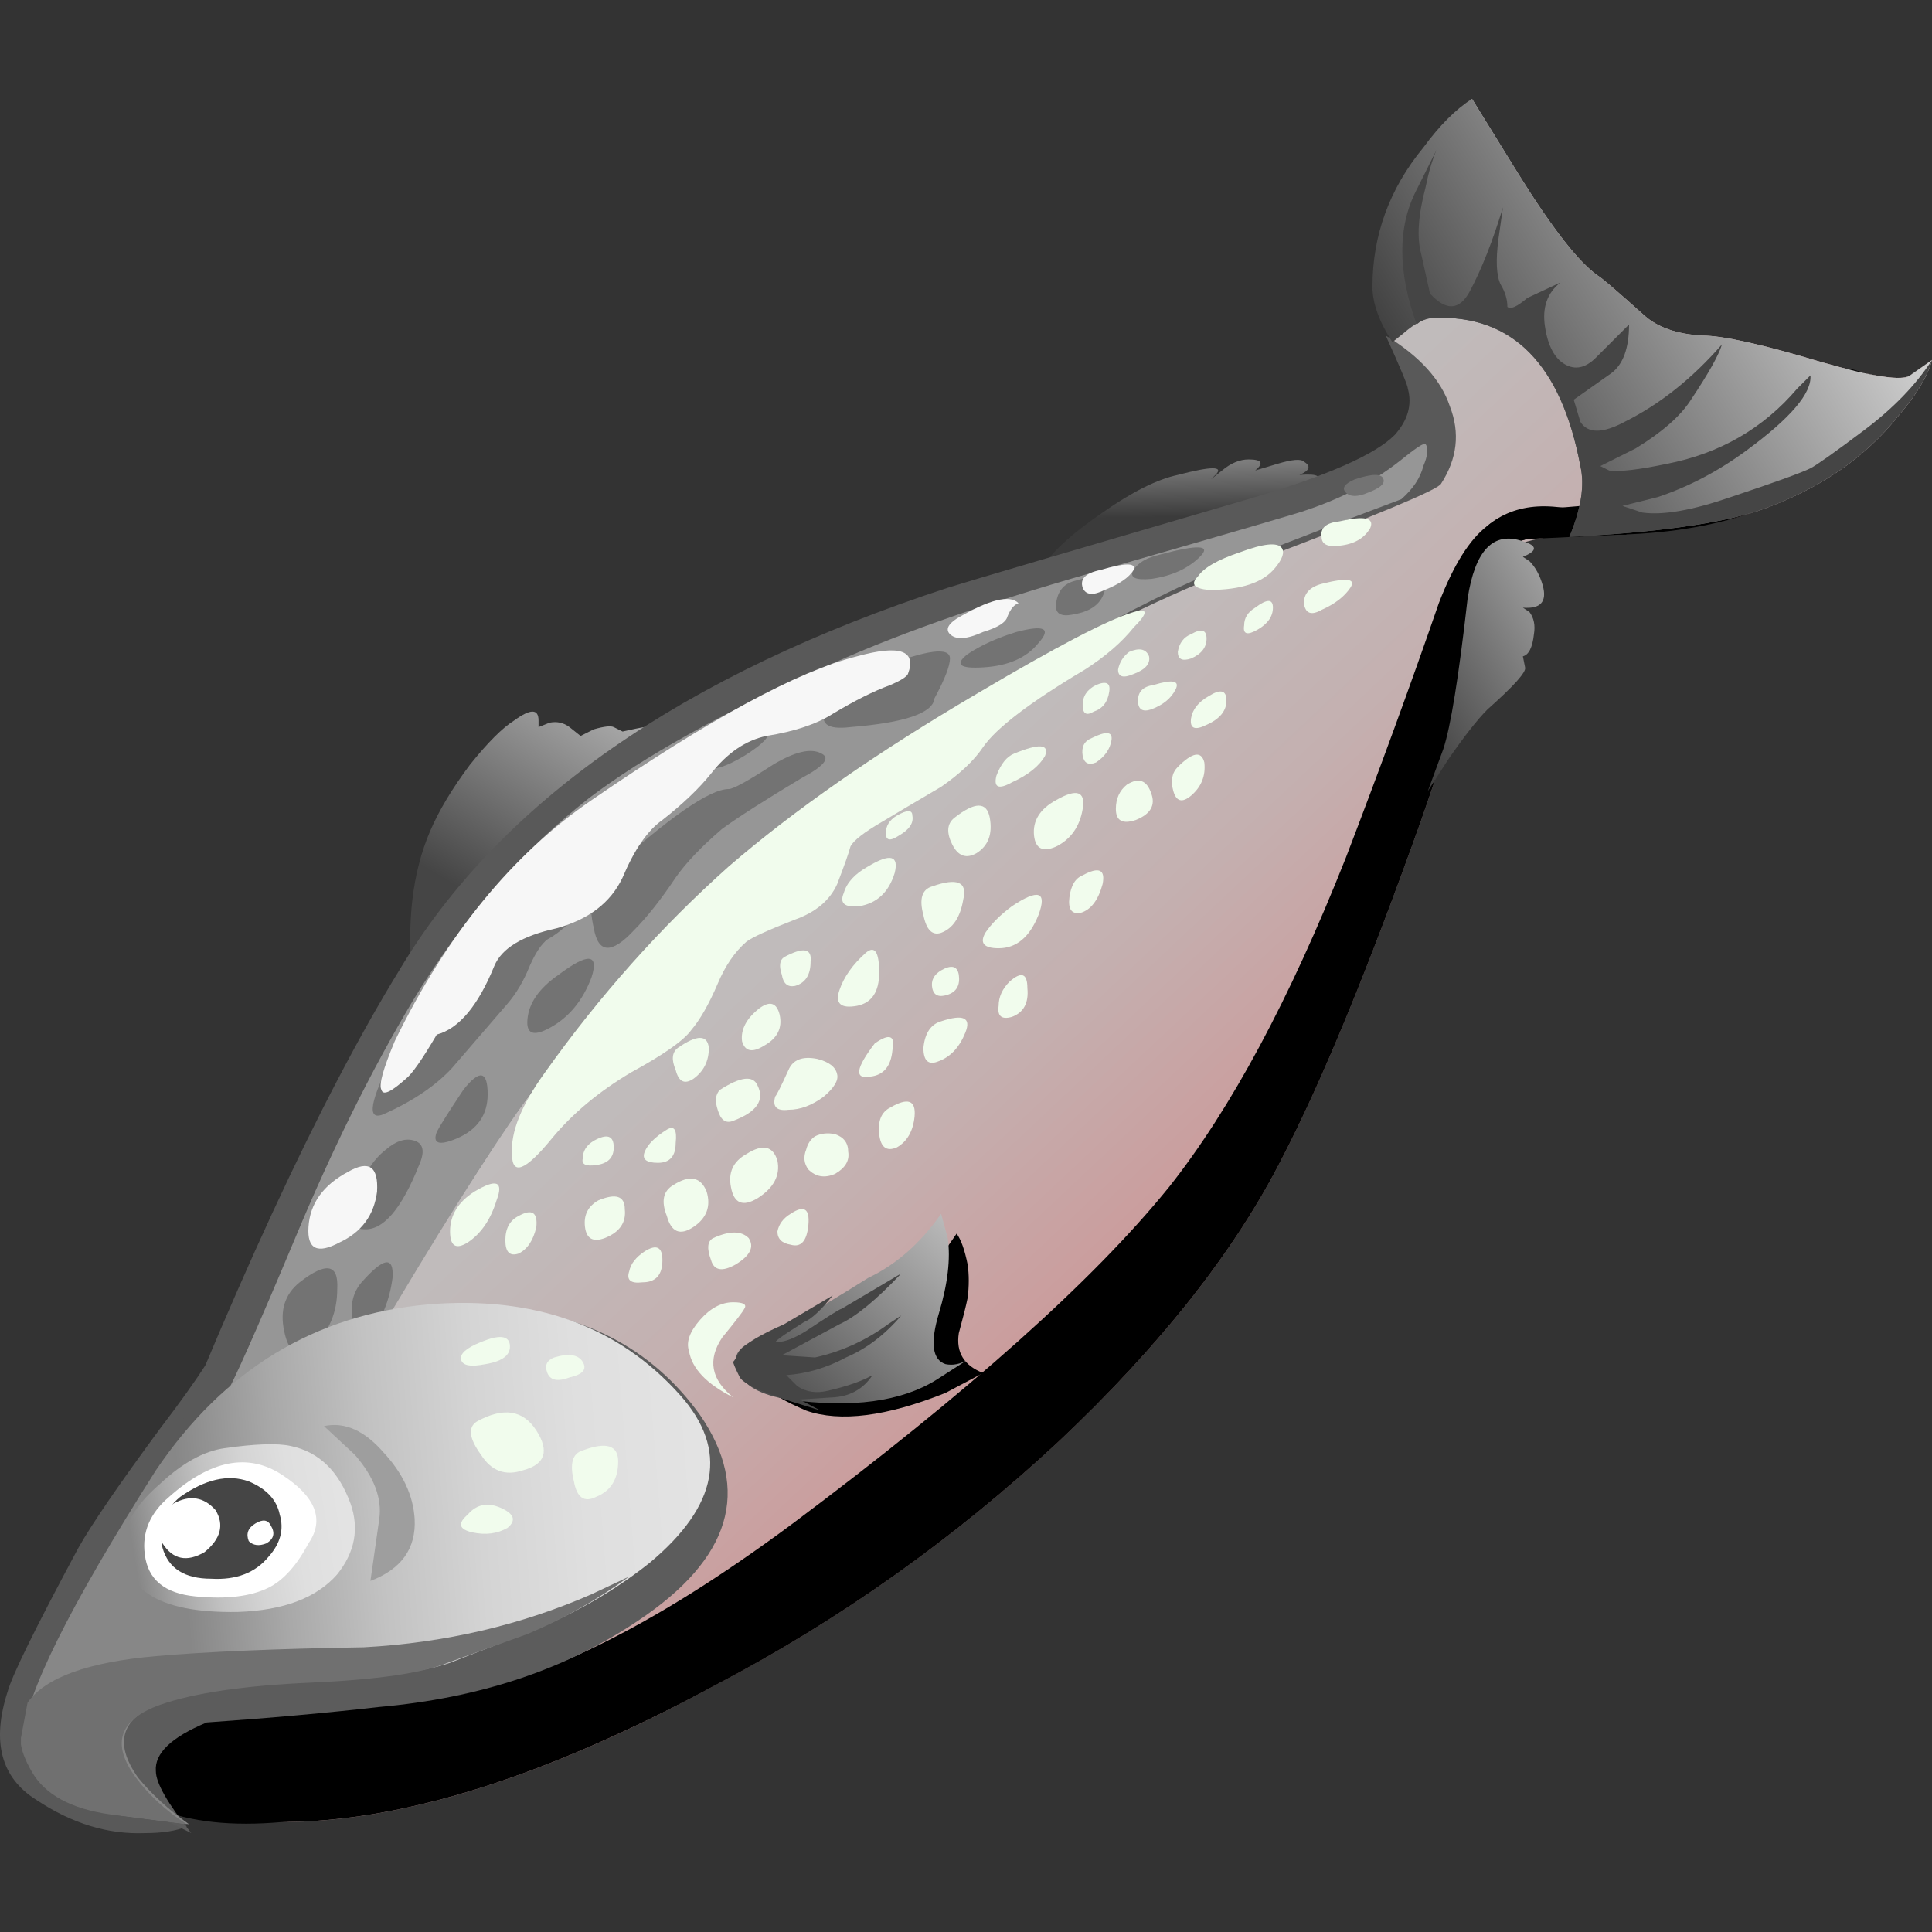 <?xml version="1.0" encoding="UTF-8" standalone="no"?>
<!-- Generator: Adobe Illustrator 15.1.0, SVG Export Plug-In . SVG Version: 6.00 Build 0)  -->

<svg
   xmlns:dc="http://purl.org/dc/elements/1.1/"
   xmlns:cc="http://creativecommons.org/ns#"
   xmlns:rdf="http://www.w3.org/1999/02/22-rdf-syntax-ns#"
   xmlns:svg="http://www.w3.org/2000/svg"
   xmlns="http://www.w3.org/2000/svg"
   xmlns:xlink="http://www.w3.org/1999/xlink"
   xmlns:sodipodi="http://sodipodi.sourceforge.net/DTD/sodipodi-0.dtd"
   xmlns:inkscape="http://www.inkscape.org/namespaces/inkscape"
   version="1.1"
   id="flash0.ai"
   x="0px"
   y="0px"
   width="256"
   height="256"
   viewBox="0 0 256 256"
   xml:space="preserve"
   sodipodi:docname="salmon.svg"
   inkscape:version="0.92.4 (5da689c313, 2019-01-14)"
   inkscape:export-filename="C:\Users\antum\Development\game-resources\icon\CC0\food\individual\Glitch\32x32\salmon.png"
   inkscape:export-xdpi="10.5"
   inkscape:export-ydpi="10.5"><rect x="0" y="0" width="256" height="256" fill="#333333" stroke="none"/><title
   id="title1248">Salmon</title><defs
   id="defs439" /><sodipodi:namedview
   pagecolor="#ffffff"
   bordercolor="#666666"
   borderopacity="1"
   objecttolerance="10"
   gridtolerance="10"
   guidetolerance="10"
   inkscape:pageopacity="0"
   inkscape:pageshadow="2"
   inkscape:window-width="1920"
   inkscape:window-height="1025"
   id="namedview437"
   showgrid="false"
   inkscape:zoom="0.64864353"
   inkscape:cx="-373.60128"
   inkscape:cy="102.76746"
   inkscape:window-x="-8"
   inkscape:window-y="-8"
   inkscape:window-maximized="1"
   inkscape:current-layer="flash0.ai"
   fit-margin-top="0"
   fit-margin-left="0"
   fit-margin-right="0"
   fit-margin-bottom="0" />
<symbol
   id="flash0.ai_x5F_5_x2F_Layer_11_x2F__x3C_Path_x3E__x5F_10"
   viewBox="-0.013 -4.133 5.263 4.133"
   transform="translate(105.986,121.503)">
	<g
   id="Layer_1_48_">
		<path
   style="clip-rule:evenodd;fill-rule:evenodd"
   d="M 4.9,-0.7 C 4.933,-0.933 4.933,-1.183 4.9,-1.45 4.867,-1.617 4.8,-1.883 4.7,-2.25 4.633,-2.683 4.817,-2.983 5.25,-3.15 L 4.4,-3.6 C 3.067,-4.133 2.017,-4.267 1.25,-4 0.783,-3.8 0.433,-3.6 0.2,-3.4 c -0.267,0.233 -0.283,0.367 -0.05,0.4 1.1,0.233 1.95,0.533 2.55,0.9 0.6,0.367 1.25,1.067 1.95,2.1 0.1,-0.133 0.183,-0.367 0.25,-0.7 z"
   id="path2"
   inkscape:connector-curvature="0" />
	</g>
</symbol>
<symbol
   id="flash0.ai_x5F_5_x2F_Layer_11_x2F__x3C_Path_x3E__x5F_15"
   viewBox="0.047 -1.839 1.557 1.867"
   transform="translate(105.986,121.503)">
	<g
   id="Layer_1_47_">
		<path
   style="clip-rule:evenodd;fill:#f7f7f7;fill-rule:evenodd"
   d="M 1.6,-0.55 C 1.533,-1.083 1.25,-1.467 0.75,-1.7 0.25,-1.967 0.017,-1.85 0.05,-1.35 0.083,-0.817 0.383,-0.4 0.95,-0.1 1.417,0.167 1.633,0.017 1.6,-0.55 Z"
   id="path6"
   inkscape:connector-curvature="0" />
	</g>
</symbol>
<symbol
   id="flash0.ai_x5F_5_x2F_Layer_11_x2F__x3C_Path_x3E__x5F_16"
   viewBox="0.033 -0.639 1.177 0.664"
   transform="translate(105.986,121.503)">
	<g
   id="Layer_1_46_">
		<path
   style="clip-rule:evenodd;fill:#f7f7f7;fill-rule:evenodd"
   d="M 1.2,-0.1 C 1.1,-0.267 0.883,-0.417 0.55,-0.55 0.283,-0.683 0.117,-0.667 0.05,-0.5 c -0.066,0.2 0.067,0.333 0.4,0.4 0.567,0.167 0.817,0.167 0.75,0 z"
   id="path10"
   inkscape:connector-curvature="0" />
	</g>
</symbol>
<symbol
   id="flash0.ai_x5F_5_x2F_Layer_11_x2F__x3C_Path_x3E__x5F_17"
   viewBox="0 -0.889 1.6 0.883"
   transform="translate(105.986,121.503)">
	<g
   id="Layer_1_45_">
		<path
   style="clip-rule:evenodd;fill:#f7f7f7;fill-rule:evenodd"
   d="M 0.2,-0.45 C 0.933,-0.017 1.4,0.1 1.6,-0.1 1.5,-0.133 1.417,-0.233 1.35,-0.4 1.317,-0.533 1.133,-0.65 0.8,-0.75 0.433,-0.917 0.183,-0.933 0.05,-0.8 -0.05,-0.7 0,-0.583 0.2,-0.45 Z"
   id="path14"
   inkscape:connector-curvature="0" />
	</g>
</symbol>
<symbol
   id="flash0.ai_x5F_5_x2F_Layer_11_x2F__x3C_Path_x3E__x5F_18"
   viewBox="0.03 -9.961 11.972 9.995"
   transform="translate(105.986,121.503)">
	<g
   id="Layer_1_44_">
		<path
   style="clip-rule:evenodd;fill:#f7f7f7;fill-rule:evenodd"
   d="M 11.95,-0.5 C 11.916,-0.567 11.783,-0.65 11.55,-0.75 11.183,-0.883 10.75,-1.1 10.25,-1.4 9.883,-1.633 9.383,-1.8 8.75,-1.9 8.283,-2 7.867,-2.283 7.5,-2.75 7.233,-3.083 6.867,-3.433 6.4,-3.8 6.067,-4.033 5.767,-4.467 5.5,-5.1 5.233,-5.667 4.733,-6.05 4,-6.25 3.233,-6.417 2.767,-6.7 2.6,-7.1 2.233,-8 1.8,-8.517 1.3,-8.65 0.967,-9.217 0.734,-9.55 0.6,-9.65 0.267,-9.95 0.083,-10.033 0.05,-9.9 c -0.066,0.1 0.034,0.467 0.3,1.1 1.167,2.4 2.65,4.217 4.45,5.45 2.667,1.833 4.667,2.917 6,3.25 0.967,0.267 1.35,0.133 1.15,-0.4 z"
   id="path18"
   inkscape:connector-curvature="0" />
	</g>
</symbol>
<symbol
   id="flash0.ai_x5F_5_x2F_Layer_11_x2F__x3C_Path_x3E__x5F_19"
   viewBox="0 -0.773 1.09 0.753"
   transform="translate(105.986,121.503)">
	<g
   id="Layer_1_43_">
		<path
   style="clip-rule:evenodd;fill:#f1fced;fill-rule:evenodd"
   d="M 0.45,-0.1 C 0.983,0.033 1.183,0 1.05,-0.2 0.917,-0.4 0.7,-0.567 0.4,-0.7 0.167,-0.833 0.033,-0.783 0,-0.55 c 0,0.233 0.15,0.383 0.45,0.45 z"
   id="path22"
   inkscape:connector-curvature="0" />
	</g>
</symbol>
<symbol
   id="flash0.ai_x5F_5_x2F_Layer_11_x2F__x3C_Path_x3E__x5F_20"
   viewBox="-0.033 -1.004 0.74 1.032"
   transform="translate(105.986,121.503)">
	<g
   id="Layer_1_42_">
		<path
   style="clip-rule:evenodd;fill:#f1fced;fill-rule:evenodd"
   d="M 0.7,-0.15 C 0.733,-0.45 0.633,-0.7 0.4,-0.9 0.2,-1.067 0.067,-1.033 0,-0.8 c -0.067,0.233 -0.033,0.417 0.1,0.55 0.333,0.333 0.533,0.367 0.6,0.1 z"
   id="path26"
   inkscape:connector-curvature="0" />
	</g>
</symbol>
<symbol
   id="flash0.ai_x5F_5_x2F_Layer_11_x2F__x3C_Path_x3E__x5F_21"
   viewBox="-0.006 -0.823 0.805 0.827"
   transform="translate(105.986,121.503)">
	<g
   id="Layer_1_41_">
		<path
   style="clip-rule:evenodd;fill:#f1fced;fill-rule:evenodd"
   d="M 0.8,-0.2 C 0.8,-0.433 0.65,-0.617 0.35,-0.75 0.083,-0.883 -0.033,-0.833 0,-0.6 c 0.033,0.2 0.167,0.367 0.4,0.5 0.267,0.167 0.4,0.133 0.4,-0.1 z"
   id="path30"
   inkscape:connector-curvature="0" />
	</g>
</symbol>
<symbol
   id="flash0.ai_x5F_5_x2F_Layer_11_x2F__x3C_Path_x3E__x5F_22"
   viewBox="0.044 -0.68 0.657 0.73"
   transform="translate(105.986,121.503)">
	<g
   id="Layer_1_40_">
		<path
   style="clip-rule:evenodd;fill:#f1fced;fill-rule:evenodd"
   d="m 0.7,-0.1 c 0,-0.2 -0.117,-0.367 -0.35,-0.5 -0.233,-0.133 -0.333,-0.1 -0.3,0.1 0,0.167 0.083,0.3 0.25,0.4 0.267,0.2 0.4,0.2 0.4,0 z"
   id="path34"
   inkscape:connector-curvature="0" />
	</g>
</symbol>
<symbol
   id="flash0.ai_x5F_5_x2F_Layer_11_x2F__x3C_Path_x3E__x5F_23"
   viewBox="0 -0.629 0.65 0.659"
   transform="translate(105.986,121.503)">
	<g
   id="Layer_1_39_">
		<path
   style="clip-rule:evenodd;fill:#f1fced;fill-rule:evenodd"
   d="M 0.65,-0.15 C 0.65,-0.35 0.533,-0.5 0.3,-0.6 0.1,-0.667 0,-0.617 0,-0.45 c 0.033,0.2 0.133,0.333 0.3,0.4 0.233,0.133 0.35,0.1 0.35,-0.1 z"
   id="path38"
   inkscape:connector-curvature="0" />
	</g>
</symbol>
<symbol
   id="flash0.ai_x5F_5_x2F_Layer_11_x2F__x3C_Path_x3E__x5F_24"
   viewBox="0 -0.606 0.706 0.612"
   transform="translate(105.986,121.503)">
	<g
   id="Layer_1_38_">
		<path
   style="clip-rule:evenodd;fill:#f1fced;fill-rule:evenodd"
   d="M 0.7,-0.15 C 0.733,-0.317 0.617,-0.45 0.35,-0.55 0.117,-0.65 0,-0.617 0,-0.45 c 0.033,0.167 0.117,0.3 0.25,0.4 0.233,0.1 0.383,0.067 0.45,-0.1 z"
   id="path42"
   inkscape:connector-curvature="0" />
	</g>
</symbol>
<symbol
   id="flash0.ai_x5F_5_x2F_Layer_11_x2F__x3C_Path_x3E__x5F_25"
   viewBox="0 -0.639 0.606 0.639"
   transform="translate(105.986,121.503)">
	<g
   id="Layer_1_37_">
		<path
   style="clip-rule:evenodd;fill:#f1fced;fill-rule:evenodd"
   d="M 0.25,-0.1 C 0.483,0.033 0.6,0.033 0.6,-0.1 0.633,-0.267 0.533,-0.416 0.3,-0.55 0.1,-0.683 0,-0.667 0,-0.5 c 0,0.167 0.083,0.3 0.25,0.4 z"
   id="path46"
   inkscape:connector-curvature="0" />
	</g>
</symbol>
<symbol
   id="flash0.ai_x5F_5_x2F_Layer_11_x2F__x3C_Path_x3E__x5F_26"
   viewBox="0.05 -0.675 0.878 0.655"
   transform="translate(105.986,121.503)">
	<g
   id="Layer_1_36_">
		<path
   style="clip-rule:evenodd;fill:#f1fced;fill-rule:evenodd"
   d="M 0.4,-0.1 C 0.833,0.033 1,0 0.9,-0.2 0.8,-0.4 0.617,-0.55 0.35,-0.65 c -0.2,-0.067 -0.3,0 -0.3,0.2 0,0.2 0.117,0.317 0.35,0.35 z"
   id="path50"
   inkscape:connector-curvature="0" />
	</g>
</symbol>
<symbol
   id="flash0.ai_x5F_5_x2F_Layer_11_x2F__x3C_Path_x3E__x5F_27"
   viewBox="0 -0.891 0.834 0.93"
   transform="translate(105.986,121.503)">
	<g
   id="Layer_1_35_">
		<path
   style="clip-rule:evenodd;fill:#f1fced;fill-rule:evenodd"
   d="M 0.8,-0.25 C 0.9,-0.517 0.783,-0.717 0.45,-0.85 0.15,-0.95 0,-0.867 0,-0.6 c 0,0.233 0.083,0.417 0.25,0.55 0.267,0.167 0.45,0.1 0.55,-0.2 z"
   id="path54"
   inkscape:connector-curvature="0" />
	</g>
</symbol>
<symbol
   id="flash0.ai_x5F_5_x2F_Layer_11_x2F__x3C_Path_x3E__x5F_28"
   viewBox="-0.008 -0.679 0.663 0.692"
   transform="translate(105.986,121.503)">
	<g
   id="Layer_1_34_">
		<path
   style="clip-rule:evenodd;fill:#f1fced;fill-rule:evenodd"
   d="M 0.65,-0.15 C 0.617,-0.35 0.5,-0.517 0.3,-0.65 0.133,-0.717 0.033,-0.667 0,-0.5 c -0.033,0.2 0.033,0.333 0.2,0.4 0.333,0.167 0.483,0.15 0.45,-0.05 z"
   id="path58"
   inkscape:connector-curvature="0" />
	</g>
</symbol>
<symbol
   id="flash0.ai_x5F_5_x2F_Layer_11_x2F__x3C_Path_x3E__x5F_29"
   viewBox="0 -0.7 0.606 0.7"
   transform="translate(105.986,121.503)">
	<g
   id="Layer_1_33_">
		<path
   style="clip-rule:evenodd;fill:#f1fced;fill-rule:evenodd"
   d="M 0.3,-0.05 C 0.533,0.05 0.633,0 0.6,-0.2 0.567,-0.433 0.45,-0.583 0.25,-0.65 0.083,-0.75 0,-0.7 0,-0.5 c 0,0.2 0.1,0.35 0.3,0.45 z"
   id="path62"
   inkscape:connector-curvature="0" />
	</g>
</symbol>
<symbol
   id="flash0.ai_x5F_5_x2F_Layer_11_x2F__x3C_Path_x3E__x5F_30"
   viewBox="-0.018 -0.896 1.141 0.91"
   transform="translate(105.986,121.503)">
	<g
   id="Layer_1_32_">
		<path
   style="clip-rule:evenodd;fill:#f1fced;fill-rule:evenodd"
   d="M 1.1,-0.2 C 0.967,-0.433 0.717,-0.633 0.35,-0.8 0.05,-0.967 -0.067,-0.917 0,-0.65 c 0.1,0.267 0.233,0.433 0.4,0.5 0.567,0.233 0.8,0.217 0.7,-0.05 z"
   id="path66"
   inkscape:connector-curvature="0" />
	</g>
</symbol>
<symbol
   id="flash0.ai_x5F_5_x2F_Layer_11_x2F__x3C_Path_x3E__x5F_31"
   viewBox="0.015 -1.106 1.21 1.099"
   transform="translate(105.986,121.503)">
	<g
   id="Layer_1_31_">
		<path
   style="clip-rule:evenodd;fill:#f1fced;fill-rule:evenodd"
   d="M 0.6,-0.2 C 1.1,0.1 1.3,0.05 1.2,-0.35 1.067,-0.783 0.8,-1.033 0.4,-1.1 0.067,-1.133 -0.05,-1.033 0.05,-0.8 0.117,-0.567 0.3,-0.367 0.6,-0.2 Z"
   id="path70"
   inkscape:connector-curvature="0" />
	</g>
</symbol>
<symbol
   id="flash0.ai_x5F_5_x2F_Layer_11_x2F__x3C_Path_x3E__x5F_32"
   viewBox="0.011 -1.117 0.959 1.142"
   transform="translate(105.986,121.503)">
	<g
   id="Layer_1_30_">
		<path
   style="clip-rule:evenodd;fill:#f1fced;fill-rule:evenodd"
   d="m 0.95,-0.25 c 0.066,-0.367 -0.034,-0.633 -0.3,-0.8 -0.233,-0.133 -0.417,-0.067 -0.55,0.2 -0.133,0.267 -0.117,0.467 0.05,0.6 0.467,0.367 0.733,0.367 0.8,0 z"
   id="path74"
   inkscape:connector-curvature="0" />
	</g>
</symbol>
<symbol
   id="flash0.ai_x5F_5_x2F_Layer_11_x2F__x3C_Path_x3E__x5F_33"
   viewBox="0 -0.97 0.705 0.953"
   transform="translate(105.986,121.503)">
	<g
   id="Layer_1_29_">
		<path
   style="clip-rule:evenodd;fill:#f1fced;fill-rule:evenodd"
   d="M 0.3,-0.1 C 0.6,0.067 0.734,-0.017 0.7,-0.35 0.633,-0.65 0.5,-0.85 0.3,-0.95 0.1,-1.017 0,-0.917 0,-0.65 0,-0.383 0.1,-0.2 0.3,-0.1 Z"
   id="path78"
   inkscape:connector-curvature="0" />
	</g>
</symbol>
<symbol
   id="flash0.ai_x5F_5_x2F_Layer_11_x2F__x3C_Path_x3E__x5F_34"
   viewBox="-0.007 -1.087 0.811 1.074"
   transform="translate(105.986,121.503)">
	<g
   id="Layer_1_28_">
		<path
   style="clip-rule:evenodd;fill:#f1fced;fill-rule:evenodd"
   d="m 0.25,-0.15 c 0.4,0.233 0.583,0.167 0.55,-0.2 -0.033,-0.333 -0.167,-0.566 -0.4,-0.7 -0.233,-0.1 -0.367,0 -0.4,0.3 -0.033,0.3 0.05,0.5 0.25,0.6 z"
   id="path82"
   inkscape:connector-curvature="0" />
	</g>
</symbol>
<symbol
   id="flash0.ai_x5F_5_x2F_Layer_11_x2F__x3C_Path_x3E__x5F_35"
   viewBox="-0.006 -0.922 0.662 0.966"
   transform="translate(105.986,121.503)">
	<g
   id="Layer_1_27_">
		<path
   style="clip-rule:evenodd;fill:#f1fced;fill-rule:evenodd"
   d="M 0.65,-0.25 C 0.683,-0.583 0.567,-0.8 0.3,-0.9 0.067,-0.967 -0.033,-0.883 0,-0.65 c 0,0.2 0.083,0.383 0.25,0.55 0.267,0.233 0.4,0.183 0.4,-0.15 z"
   id="path86"
   inkscape:connector-curvature="0" />
	</g>
</symbol>
<symbol
   id="flash0.ai_x5F_5_x2F_Layer_11_x2F__x3C_Path_x3E__x5F_36"
   viewBox="-0.007 -0.956 0.773 0.968"
   transform="translate(105.986,121.503)">
	<g
   id="Layer_1_26_">
		<path
   style="clip-rule:evenodd;fill:#f1fced;fill-rule:evenodd"
   d="M 0.75,-0.3 C 0.65,-0.667 0.483,-0.883 0.25,-0.95 0.05,-0.983 -0.033,-0.867 0,-0.6 c 0.033,0.267 0.133,0.434 0.3,0.5 0.367,0.2 0.517,0.133 0.45,-0.2 z"
   id="path90"
   inkscape:connector-curvature="0" />
	</g>
</symbol>
<symbol
   id="flash0.ai_x5F_5_x2F_Layer_11_x2F__x3C_Path_x3E__x5F_37"
   viewBox="-0.004 -1.211 1.117 1.271"
   transform="translate(105.986,121.503)">
	<g
   id="Layer_1_25_">
		<path
   style="clip-rule:evenodd;fill:#f1fced;fill-rule:evenodd"
   d="M 1.1,-0.3 C 1.033,-0.7 0.833,-0.983 0.5,-1.15 0.2,-1.283 0.033,-1.2 0,-0.9 c -0.033,0.333 0.133,0.6 0.5,0.8 0.467,0.267 0.667,0.2 0.6,-0.2 z"
   id="path94"
   inkscape:connector-curvature="0" />
	</g>
</symbol>
<symbol
   id="flash0.ai_x5F_5_x2F_Layer_11_x2F__x3C_Path_x3E__x5F_38"
   viewBox="-0.008 -0.629 0.615 0.659"
   transform="translate(105.986,121.503)">
	<g
   id="Layer_1_24_">
		<path
   style="clip-rule:evenodd;fill:#f1fced;fill-rule:evenodd"
   d="M 0.6,-0.15 C 0.633,-0.383 0.55,-0.533 0.35,-0.6 0.15,-0.667 0.033,-0.617 0,-0.45 c -0.033,0.167 0.033,0.3 0.2,0.4 0.233,0.133 0.367,0.1 0.4,-0.1 z"
   id="path98"
   inkscape:connector-curvature="0" />
	</g>
</symbol>
<symbol
   id="flash0.ai_x5F_5_x2F_Layer_11_x2F__x3C_Path_x3E__x5F_39"
   viewBox="-0.007 -1.15 1.332 1.207"
   transform="translate(105.986,121.503)">
	<g
   id="Layer_1_23_">
		<path
   style="clip-rule:evenodd;fill:#f1fced;fill-rule:evenodd"
   d="m 1.25,-0.4 c -0.2,-0.5 -0.5,-0.75 -0.9,-0.75 -0.333,0 -0.434,0.117 -0.3,0.35 0.133,0.2 0.333,0.4 0.6,0.6 0.6,0.4 0.8,0.333 0.6,-0.2 z"
   id="path102"
   inkscape:connector-curvature="0" />
	</g>
</symbol>
<symbol
   id="flash0.ai_x5F_5_x2F_Layer_11_x2F__x3C_Path_x3E__x5F_40"
   viewBox="0.005 -1.167 0.968 1.167"
   transform="translate(105.986,121.503)">
	<g
   id="Layer_1_22_">
		<path
   style="clip-rule:evenodd;fill:#f1fced;fill-rule:evenodd"
   d="m 0.25,-0.1 c 0.567,0.2 0.8,0.1 0.7,-0.3 -0.067,-0.4 -0.233,-0.65 -0.5,-0.75 -0.2,-0.067 -0.333,0.066 -0.4,0.4 -0.1,0.367 -0.033,0.583 0.2,0.65 z"
   id="path106"
   inkscape:connector-curvature="0" />
	</g>
</symbol>
<symbol
   id="flash0.ai_x5F_5_x2F_Layer_11_x2F__x3C_Path_x3E__x5F_41"
   viewBox="0.01 -0.807 0.694 0.81"
   transform="translate(105.986,121.503)">
	<g
   id="Layer_1_21_">
		<path
   style="clip-rule:evenodd;fill:#f1fced;fill-rule:evenodd"
   d="m 0.7,-0.25 c 0,-0.3 -0.117,-0.483 -0.35,-0.55 -0.167,-0.034 -0.267,0.05 -0.3,0.25 -0.067,0.2 -0.05,0.333 0.05,0.4 0.433,0.233 0.633,0.2 0.6,-0.1 z"
   id="path110"
   inkscape:connector-curvature="0" />
	</g>
</symbol>
<symbol
   id="flash0.ai_x5F_5_x2F_Layer_11_x2F__x3C_Path_x3E__x5F_42"
   viewBox="0 -1.038 0.992 1.021"
   transform="translate(105.986,121.503)">
	<g
   id="Layer_1_20_">
		<path
   style="clip-rule:evenodd;fill:#f1fced;fill-rule:evenodd"
   d="M 0.4,-0.1 C 0.9,0.067 1.084,-0.017 0.95,-0.35 0.817,-0.683 0.617,-0.9 0.35,-1 0.117,-1.1 0,-1 0,-0.7 c 0.033,0.333 0.167,0.533 0.4,0.6 z"
   id="path114"
   inkscape:connector-curvature="0" />
	</g>
</symbol>
<symbol
   id="flash0.ai_x5F_5_x2F_Layer_11_x2F__x3C_Path_x3E__x5F_43"
   viewBox="-0.002 -0.861 0.769 0.905"
   transform="translate(105.986,121.503)">
	<g
   id="Layer_1_19_">
		<path
   style="clip-rule:evenodd;fill:#f1fced;fill-rule:evenodd"
   d="m 0.75,-0.25 c -0.033,-0.367 -0.2,-0.567 -0.5,-0.6 -0.367,-0.066 -0.333,0.184 0.1,0.75 0.333,0.233 0.467,0.183 0.4,-0.15 z"
   id="path118"
   inkscape:connector-curvature="0" />
	</g>
</symbol>
<symbol
   id="flash0.ai_x5F_5_x2F_Layer_11_x2F__x3C_Path_x3E__x5F_44"
   viewBox="0.018 -1.268 0.932 1.284"
   transform="translate(105.986,121.503)">
	<g
   id="Layer_1_18_">
		<path
   style="clip-rule:evenodd;fill:#f1fced;fill-rule:evenodd"
   d="m 0.95,-0.5 c 0,-0.433 -0.167,-0.683 -0.5,-0.75 -0.367,-0.067 -0.5,0.05 -0.4,0.35 0.1,0.3 0.3,0.583 0.6,0.85 0.2,0.167 0.3,0.017 0.3,-0.45 z"
   id="path122"
   inkscape:connector-curvature="0" />
	</g>
</symbol>
<symbol
   id="flash0.ai_x5F_5_x2F_Layer_11_x2F__x3C_Path_x3E__x5F_45"
   viewBox="0 -0.765 0.705 0.821"
   transform="translate(105.986,121.503)">
	<g
   id="Layer_1_17_">
		<path
   style="clip-rule:evenodd;fill:#f1fced;fill-rule:evenodd"
   d="M 0.7,-0.3 C 0.667,-0.667 0.533,-0.817 0.3,-0.75 0.1,-0.717 0,-0.617 0,-0.45 c 0.033,0.167 0.133,0.3 0.3,0.4 0.3,0.2 0.433,0.117 0.4,-0.25 z"
   id="path126"
   inkscape:connector-curvature="0" />
	</g>
</symbol>
<symbol
   id="flash0.ai_x5F_5_x2F_Layer_11_x2F__x3C_Path_x3E__x5F_46"
   viewBox="0.01 -0.956 0.996 0.973"
   transform="translate(105.986,121.503)">
	<g
   id="Layer_1_16_">
		<path
   style="clip-rule:evenodd;fill:#f1fced;fill-rule:evenodd"
   d="m 0.1,-0.8 c -0.1,0.133 -0.117,0.283 -0.05,0.45 0.034,0.133 0.1,0.233 0.2,0.3 C 0.383,0.017 0.533,0.033 0.7,0 0.9,-0.067 1,-0.2 1,-0.4 1.033,-0.6 0.933,-0.767 0.7,-0.9 0.467,-1 0.267,-0.967 0.1,-0.8 Z"
   id="path130"
   inkscape:connector-curvature="0" />
	</g>
</symbol>
<symbol
   id="flash0.ai_x5F_5_x2F_Layer_11_x2F__x3C_Path_x3E__x5F_47"
   viewBox="-0.02 -1.156 1.426 1.178"
   transform="translate(105.986,121.503)">
	<g
   id="Layer_1_15_">
		<path
   style="clip-rule:evenodd;fill:#f1fced;fill-rule:evenodd"
   d="M 0.95,0 C 1.217,-0.067 1.367,-0.183 1.4,-0.35 1.433,-0.483 1.334,-0.65 1.1,-0.85 0.833,-1.05 0.567,-1.15 0.3,-1.15 0.033,-1.183 -0.067,-1.083 0,-0.85 0.033,-0.817 0.133,-0.617 0.3,-0.25 0.4,-0.017 0.617,0.067 0.95,0 Z"
   id="path134"
   inkscape:connector-curvature="0" />
	</g>
</symbol>
<symbol
   id="flash0.ai_x5F_5_x2F_Layer_11_x2F__x3C_Path_x3E__x5F_48"
   viewBox="-0.005 -1.054 0.873 1.05"
   transform="translate(105.986,121.503)">
	<g
   id="Layer_1_14_">
		<path
   style="clip-rule:evenodd;fill:#f1fced;fill-rule:evenodd"
   d="M 0.4,-0.1 C 0.633,0.067 0.783,0.017 0.85,-0.25 0.916,-0.55 0.8,-0.783 0.5,-0.95 0.233,-1.117 0.067,-1.083 0,-0.85 c -0.033,0.267 0.1,0.517 0.4,0.75 z"
   id="path138"
   inkscape:connector-curvature="0" />
	</g>
</symbol>
<symbol
   id="flash0.ai_x5F_5_x2F_Layer_11_x2F__x3C_Path_x3E__x5F_49"
   viewBox="-0.014 -1.017 0.814 0.992"
   transform="translate(105.986,121.503)">
	<g
   id="Layer_1_13_">
		<path
   style="clip-rule:evenodd;fill:#f1fced;fill-rule:evenodd"
   d="m 0.1,-0.25 c 0.433,0.3 0.667,0.3 0.7,0 0,-0.3 -0.117,-0.533 -0.35,-0.7 -0.2,-0.133 -0.333,-0.066 -0.4,0.2 -0.1,0.233 -0.083,0.4 0.05,0.5 z"
   id="path142"
   inkscape:connector-curvature="0" />
	</g>
</symbol>
<symbol
   id="flash0.ai_x5F_5_x2F_Layer_11_x2F__x3C_Path_x3E__x5F_50"
   viewBox="0.01 -0.972 1 0.975"
   transform="translate(105.986,121.503)">
	<g
   id="Layer_1_12_">
		<path
   style="clip-rule:evenodd;fill:#f1fced;fill-rule:evenodd"
   d="M 0.95,-0.15 C 1.117,-0.483 0.933,-0.75 0.4,-0.95 0.233,-1.017 0.117,-0.933 0.05,-0.7 -0.017,-0.5 0,-0.35 0.1,-0.25 c 0.467,0.3 0.75,0.333 0.85,0.1 z"
   id="path146"
   inkscape:connector-curvature="0" />
	</g>
</symbol>
<symbol
   id="flash0.ai_x5F_5_x2F_Layer_11_x2F__x3C_Path_x3E__x5F_51"
   viewBox="0.044 -0.66 0.706 0.656"
   transform="translate(105.986,121.503)">
	<g
   id="Layer_1_11_">
		<path
   style="clip-rule:evenodd;fill:#f1fced;fill-rule:evenodd"
   d="m 0.3,-0.1 c 0.3,0.167 0.45,0.117 0.45,-0.15 0,-0.233 -0.133,-0.367 -0.4,-0.4 -0.233,-0.033 -0.333,0.017 -0.3,0.15 0,0.167 0.083,0.3 0.25,0.4 z"
   id="path150"
   inkscape:connector-curvature="0" />
	</g>
</symbol>
<symbol
   id="flash0.ai_x5F_5_x2F_Layer_11_x2F__x3C_Path_x3E__x5F_52"
   viewBox="-0.02 -0.75 0.729 0.788"
   transform="translate(105.986,121.503)">
	<g
   id="Layer_1_10_">
		<path
   style="clip-rule:evenodd;fill:#f1fced;fill-rule:evenodd"
   d="m 0.7,-0.3 c 0,-0.3 -0.133,-0.45 -0.4,-0.45 -0.267,0 -0.367,0.083 -0.3,0.25 0.067,0.167 0.233,0.333 0.5,0.5 0.167,0.1 0.233,0 0.2,-0.3 z"
   id="path154"
   inkscape:connector-curvature="0" />
	</g>
</symbol>
<symbol
   id="flash0.ai_x5F_5_x2F_Layer_11_x2F__x3C_Path_x3E__x5F_53"
   viewBox="0.032 -1.206 1.084 1.25"
   transform="translate(105.986,121.503)">
	<g
   id="Layer_1_9_">
		<path
   style="clip-rule:evenodd;fill:#f1fced;fill-rule:evenodd"
   d="M 1.1,-0.25 C 1.167,-0.583 1.017,-0.867 0.65,-1.1 0.317,-1.3 0.117,-1.217 0.05,-0.85 -0.017,-0.517 0.1,-0.267 0.4,-0.1 0.767,0.133 1,0.083 1.1,-0.25 Z"
   id="path158"
   inkscape:connector-curvature="0" />
	</g>
</symbol>
<symbol
   id="flash0.ai_x5F_5_x2F_Layer_11_x2F__x3C_Path_x3E__x5F_54"
   viewBox="-0.014 -0.804 0.971 0.829"
   transform="translate(105.986,121.503)">
	<g
   id="Layer_1_8_">
		<path
   style="clip-rule:evenodd;fill:#f1fced;fill-rule:evenodd"
   d="M 0.9,-0.1 C 1.033,-0.3 0.933,-0.5 0.6,-0.7 0.3,-0.867 0.117,-0.833 0.05,-0.6 c -0.1,0.267 -0.083,0.434 0.05,0.5 0.367,0.167 0.633,0.167 0.8,0 z"
   id="path162"
   inkscape:connector-curvature="0" />
	</g>
</symbol>
<symbol
   id="flash0.ai_x5F_5_x2F_Layer_11_x2F__x3C_Path_x3E__x5F_55"
   viewBox="0.03 -0.757 0.77 0.796"
   transform="translate(105.986,121.503)">
	<g
   id="Layer_1_7_">
		<path
   style="clip-rule:evenodd;fill:#f1fced;fill-rule:evenodd"
   d="m 0.8,-0.25 c 0,-0.333 -0.15,-0.5 -0.45,-0.5 -0.267,-0.033 -0.367,0.05 -0.3,0.25 0.033,0.167 0.15,0.317 0.35,0.45 0.267,0.167 0.4,0.1 0.4,-0.2 z"
   id="path166"
   inkscape:connector-curvature="0" />
	</g>
</symbol>
<symbol
   id="flash0.ai_x5F_5_x2F_Layer_11_x2F__x3C_Path_x3E__x5F_56"
   viewBox="-0.023 -1.156 1.01 1.2"
   transform="translate(105.986,121.503)">
	<g
   id="Layer_1_6_">
		<path
   style="clip-rule:evenodd;fill:#f1fced;fill-rule:evenodd"
   d="m 0.95,-0.25 c 0.1,-0.333 0,-0.6 -0.3,-0.8 -0.3,-0.2 -0.5,-0.117 -0.6,0.25 -0.133,0.333 -0.083,0.567 0.15,0.7 0.367,0.233 0.617,0.183 0.75,-0.15 z"
   id="path170"
   inkscape:connector-curvature="0" />
	</g>
</symbol>
<symbol
   id="flash0.ai_x5F_5_x2F_Layer_11_x2F__x3C_Path_x3E__x5F_57"
   viewBox="-0.006 -0.991 0.911 0.98"
   transform="translate(105.986,121.503)">
	<g
   id="Layer_1_5_">
		<path
   style="clip-rule:evenodd;fill:#f1fced;fill-rule:evenodd"
   d="M 0.3,-0.1 C 0.7,0.067 0.9,0 0.9,-0.3 0.933,-0.6 0.783,-0.817 0.45,-0.95 0.183,-1.05 0.033,-0.967 0,-0.7 c -0.033,0.267 0.067,0.467 0.3,0.6 z"
   id="path174"
   inkscape:connector-curvature="0" />
	</g>
</symbol>
<symbol
   id="flash0.ai_x5F_5_x2F_Layer_11_x2F__x3C_Path_x3E__x5F_65"
   viewBox="0 -11.9 14.575 11.909"
   transform="translate(105.986,121.503)">
	<g
   id="Layer_1_4_">
		<path
   style="clip-rule:evenodd;fill:#5c5c5c;fill-rule:evenodd"
   d="m 13.95,-2.45 c 1.167,-1.7 0.7,-3.25 -1.4,-4.65 C 10.917,-8.2 8.967,-8.85 6.7,-9.05 5.533,-9.183 4.233,-9.3 2.8,-9.4 2,-9.733 1.617,-10.1 1.65,-10.5 c 0,-0.267 0.267,-0.733 0.8,-1.4 l -2.45,1.2 0.15,1.45 4.2,7.35 c 0.2,0.333 0.533,0.667 1,1 1,0.667 2.267,0.967 3.8,0.9 2.1,-0.1 3.7,-0.917 4.8,-2.45 z"
   id="path178"
   inkscape:connector-curvature="0" />
	</g>
</symbol>
<symbol
   id="flash0.ai_x5F_5_x2F_Layer_11_x2F__x3C_Path_x3E__x5F_83"
   viewBox="0.023 -33.05 41.026 33.05"
   transform="translate(105.986,121.503)">
	<g
   id="Layer_1_3_">
		<path
   style="clip-rule:evenodd;fill-rule:evenodd"
   d="M 40.55,-0.35 41.05,0 C 40.95,-0.367 40.7,-0.783 40.3,-1.25 39.533,-2.217 38.484,-2.933 37.15,-3.4 36.217,-3.733 35.167,-3.917 34,-3.95 c -1.367,-0.066 -2.067,-0.1 -2.1,-0.1 -0.367,-0.067 -0.583,-0.267 -0.65,-0.6 -0.1,-0.767 -0.683,-2.684 -1.75,-5.75 -1.2,-3.367 -2.25,-5.917 -3.15,-7.65 -1.067,-2.1 -2.75,-4.233 -5.05,-6.4 -2.367,-2.2 -4.95,-4.033 -7.75,-5.5 -3.8,-2.066 -7.066,-3.1 -9.8,-3.1 -1.367,0 -2.417,0.117 -3.15,0.35 -0.467,0.833 -0.65,1.4 -0.55,1.7 0.2,0.467 1,0.783 2.4,0.95 1.167,0.1 2.767,0.05 4.8,-0.15 2.133,0.2 4.817,1.5 8.05,3.9 3.967,2.966 6.8,5.5 8.5,7.6 1.4,1.767 2.733,4.25 4,7.45 0.767,2 1.467,3.917 2.1,5.75 0.333,0.867 0.7,1.45 1.1,1.75 0.333,0.267 0.733,0.4 1.2,0.4 0.733,0 1.5,0.1 2.3,0.3 1.333,0.333 2.9,1.283 4.7,2.85 0.733,-0.233 1.183,-0.283 1.35,-0.15 z"
   id="path182"
   inkscape:connector-curvature="0" />
	</g>
</symbol>
<symbol
   id="flash0.ai_x5F_5_x2F_Layer_11_x2F__x3C_Path_x3E__x5F_84"
   viewBox="0 -29.788 34.95 29.779"
   transform="translate(105.986,121.503)">
	<g
   id="Layer_1_2_">
		<path
   style="clip-rule:evenodd;fill-rule:evenodd"
   d="m 34.45,-0.3 0.5,-0.35 c -1,0 -1.667,-0.017 -2,-0.05 -0.534,-0.066 -0.833,-0.283 -0.9,-0.65 -0.1,-0.767 -0.683,-2.683 -1.75,-5.75 -1.2,-3.367 -2.25,-5.917 -3.15,-7.65 -1.066,-2.1 -2.75,-4.233 -5.05,-6.4 -2.367,-2.2 -4.95,-4.033 -7.75,-5.5 -3.434,-1.867 -6.7,-2.9 -9.8,-3.1 -1.133,-0.1 -2.066,0 -2.8,0.3 -0.133,0.067 -0.717,0.434 -1.75,1.1 0.033,0.133 0.35,0.467 0.95,1 l 0.9,0.75 c -0.133,-1.133 0.7,-1.85 2.5,-2.15 2.033,-0.367 4.533,0.117 7.5,1.45 3.3,1.466 6.316,3.45 9.05,5.95 3.1,2.833 5.5,6.067 7.2,9.7 1.4,3 2.367,5.75 2.9,8.25 0.4,1.867 0.667,2.85 0.8,2.95 0.633,0.533 1.517,0.583 2.65,0.15 z"
   id="path186"
   inkscape:connector-curvature="0" />
	</g>
</symbol>
<linearGradient
   id="SVGID_1_"
   gradientUnits="userSpaceOnUse"
   x1="-9.869"
   y1="26.734"
   x2="-8.269"
   y2="26.734"
   gradientTransform="matrix(-0.016,-1,1,-0.016,-1.137732e-4,7.859021e-4)">
	<stop
   offset="0"
   style="stop-color:#3B3B3B"
   id="stop190" />
	<stop
   offset="1"
   style="stop-color:#919191"
   id="stop192" />
</linearGradient>

<linearGradient
   id="SVGID_2_"
   gradientUnits="userSpaceOnUse"
   x1="-9.982"
   y1="18.587"
   x2="-3.941"
   y2="18.587"
   gradientTransform="matrix(0.509,-0.861,0.861,0.509,-9.143353e-5,2.325773e-4)">
	<stop
   offset="0"
   style="stop-color:#454545"
   id="stop197" />
	<stop
   offset="1"
   style="stop-color:#BABABA"
   id="stop199" />
</linearGradient>

<linearGradient
   id="SVGID_3_"
   gradientUnits="userSpaceOnUse"
   x1="-39.362"
   y1="1.688"
   x2="-20.597"
   y2="1.688"
   gradientTransform="matrix(-0.685,-0.729,0.729,-0.685,1.648664e-4,-4.149079e-4)">
	<stop
   offset="0"
   style="stop-color:#CF8D8D"
   id="stop204" />
	<stop
   offset="0.176"
   style="stop-color:#CA9E9E"
   id="stop206" />
	<stop
   offset="0.431"
   style="stop-color:#C4B0B0"
   id="stop208" />
	<stop
   offset="0.702"
   style="stop-color:#C0BBBB"
   id="stop210" />
	<stop
   offset="1"
   style="stop-color:#BFBFBF"
   id="stop212" />
</linearGradient>



















<linearGradient
   id="SVGID_4_"
   gradientUnits="userSpaceOnUse"
   x1="23.985"
   y1="23.409"
   x2="34.079"
   y2="23.409"
   gradientTransform="matrix(0.85,-0.527,0.527,0.85,3.405809e-4,-2.055168e-4)">
	<stop
   offset="0"
   style="stop-color:#424242"
   id="stop253" />
	<stop
   offset="1"
   style="stop-color:#D1D1D1"
   id="stop255" />
</linearGradient>



<linearGradient
   id="SVGID_5_"
   gradientUnits="userSpaceOnUse"
   x1="1.668"
   y1="33.593"
   x2="13.482"
   y2="33.593"
   gradientTransform="matrix(0.997,-0.08,0.08,0.997,7.531047e-5,-1.822412e-5)">
	<stop
   offset="0"
   style="stop-color:#878787"
   id="stop266" />
	<stop
   offset="0"
   style="stop-color:#878787"
   id="stop268" />
	<stop
   offset="0.188"
   style="stop-color:#A8A8A8"
   id="stop270" />
	<stop
   offset="0.377"
   style="stop-color:#C2C2C2"
   id="stop272" />
	<stop
   offset="0.573"
   style="stop-color:#D4D4D4"
   id="stop274" />
	<stop
   offset="0.776"
   style="stop-color:#DFDFDF"
   id="stop276" />
	<stop
   offset="1"
   style="stop-color:#E3E3E3"
   id="stop278" />
</linearGradient>


<linearGradient
   id="SVGID_6_"
   gradientUnits="userSpaceOnUse"
   x1="-2.138"
   y1="32.82"
   x2="2.675"
   y2="32.82"
   gradientTransform="matrix(0.987,-0.161,0.161,0.987,4.027486e-4,-9.888411e-5)">
	<stop
   offset="0"
   style="stop-color:#878787"
   id="stop285" />
	<stop
   offset="0"
   style="stop-color:#878787"
   id="stop287" />
	<stop
   offset="0.188"
   style="stop-color:#A8A8A8"
   id="stop289" />
	<stop
   offset="0.377"
   style="stop-color:#C2C2C2"
   id="stop291" />
	<stop
   offset="0.573"
   style="stop-color:#D4D4D4"
   id="stop293" />
	<stop
   offset="0.776"
   style="stop-color:#DFDFDF"
   id="stop295" />
	<stop
   offset="1"
   style="stop-color:#E3E3E3"
   id="stop297" />
</linearGradient>





















































<linearGradient
   id="SVGID_7_"
   gradientUnits="userSpaceOnUse"
   x1="-11.68"
   y1="33.272"
   x2="-4.429"
   y2="33.272"
   gradientTransform="matrix(0.652,-0.758,0.758,0.652,-1.800656e-4,3.02434e-4)">
	<stop
   offset="0"
   style="stop-color:#3D3D3D"
   id="stop406" />
	<stop
   offset="1"
   style="stop-color:#C7C7C7"
   id="stop408" />
</linearGradient>









<linearGradient
   id="SVGID_8_"
   gradientUnits="userSpaceOnUse"
   x1="19.29"
   y1="28.447"
   x2="24.208"
   y2="28.447"
   gradientTransform="matrix(0.849,-0.529,0.529,0.849,-7.259846e-5,-1.23322e-4)">
	<stop
   offset="0"
   style="stop-color:#3B3B3B"
   id="stop429" />
	<stop
   offset="1"
   style="stop-color:#A1A1A1"
   id="stop431" />
</linearGradient>
<g
   id="g1170"
   transform="matrix(5.862,0,0,5.862,-1.037,13.104)"><path
     id="path195"
     d="m 23.8,10.5 c 0.233,-0.333 0.667,-0.717 1.3,-1.15 0.667,-0.467 1.233,-0.75 1.7,-0.85 0.767,-0.2 1.05,-0.2 0.85,0 l -0.1,0.1 0.25,-0.2 c 0.2,-0.167 0.4,-0.25 0.6,-0.25 0.3,0 0.35,0.083 0.15,0.25 l 0.5,-0.15 c 0.333,-0.1 0.534,-0.117 0.6,-0.05 0.167,0.1 0.133,0.2 -0.1,0.3 0.434,-0.033 0.534,0.033 0.3,0.2 -0.267,0.2 -2.267,0.85 -6,1.95 z"
     style="clip-rule:evenodd;fill:url(#SVGID_1_);fill-rule:evenodd"
     inkscape:connector-curvature="0" /><path
     id="path202"
     d="m 9.9,16.55 c 0.2,-0.466 0.5,-0.966 0.9,-1.5 0.4,-0.5 0.733,-0.833 1,-1 0.367,-0.267 0.55,-0.267 0.55,0 v 0.15 l 0.25,-0.1 c 0.167,-0.033 0.316,0 0.45,0.1 l 0.25,0.2 0.3,-0.15 c 0.233,-0.067 0.383,-0.083 0.45,-0.05 l 0.2,0.1 c 0.867,-0.2 1.1,-0.167 0.7,0.1 -0.434,0.233 -1.15,0.783 -2.15,1.65 -1.2,0.934 -1.883,1.583 -2.05,1.95 -0.833,1.667 -1.25,2.3 -1.25,1.9 -0.133,-1.3 0,-2.417 0.4,-3.35 z"
     style="clip-rule:evenodd;fill:url(#SVGID_2_);fill-rule:evenodd"
     inkscape:connector-curvature="0" /><path
     id="path215"
     d="m 43.1,7.15 c -0.767,0.967 -1.816,1.684 -3.149,2.15 -1.034,0.367 -2.383,0.55 -4.05,0.55 -1.167,0.033 -1.783,0.267 -1.85,0.7 -0.1,0.767 -0.683,2.684 -1.75,5.75 -1.2,3.367 -2.25,5.917 -3.15,7.65 -1.066,2.1 -2.75,4.233 -5.05,6.399 -2.367,2.2 -4.95,4.034 -7.75,5.5 -3.8,2.067 -7.067,3.101 -9.8,3.101 -2.066,0 -3.6,-0.351 -4.6,-1.05 -0.333,-0.267 -0.35,-0.834 -0.05,-1.7 0.567,-1.233 1.017,-2.3 1.35,-3.2 2.533,-6.233 4.567,-10.634 6.1,-13.2 2.3,-3.767 6.45,-6.65 12.45,-8.65 0.633,-0.2 2.934,-0.883 6.9,-2.05 1.7,-0.5 2.75,-0.967 3.15,-1.4 0.4,-0.4 0.45,-0.917 0.15,-1.55 -0.467,-0.933 -0.683,-1.667 -0.65,-2.2 0.066,-1.3 0.767,-2.617 2.1,-3.95 l 1.05,1.7 c 0.767,1.233 1.367,2 1.8,2.3 0.067,0.033 0.417,0.333 1.05,0.9 0.3,0.267 0.733,0.417 1.3,0.45 0.467,0 1.367,0.2 2.7,0.6 1.167,0.333 1.834,0.433 2,0.3 l 0.5,-0.35 C 43.75,6.267 43.5,6.683 43.1,7.15 Z"
     style="clip-rule:evenodd;fill:url(#SVGID_3_);fill-rule:evenodd"
     inkscape:connector-curvature="0" /><use
     id="use217"
     style="overflow:visible;opacity:0.301;enable-background:new"
     transform="matrix(1,0,0,-1,-103.986,130.703)"
     y="-29.788"
     height="29.779"
     width="34.95"
     xlink:href="#flash0.ai_x5F_5_x2F_Layer_11_x2F__x3C_Path_x3E__x5F_84"
     x="0" /><use
     id="use219"
     style="overflow:visible;opacity:0.172;enable-background:new"
     transform="matrix(1,0,0,-1,-103.186,127.402)"
     y="-33.05"
     x="0.023"
     height="33.05"
     width="41.026"
     xlink:href="#flash0.ai_x5F_5_x2F_Layer_11_x2F__x3C_Path_x3E__x5F_83" /><path
     id="path221"
     d="M 5.45,27.5 2.5,36 C 2.2,36.767 2.833,37.783 4.4,39.05 4.167,39.15 3.85,39.2 3.45,39.2 2.617,39.233 1.8,38.983 1,38.45 0.2,37.95 -0.017,37.134 0.35,36 c 0.1,-0.366 0.633,-1.45 1.6,-3.25 0.3,-0.533 0.917,-1.434 1.85,-2.7 0.867,-1.133 1.417,-1.984 1.65,-2.55 z"
     style="clip-rule:evenodd;fill:#595959;fill-rule:evenodd"
     inkscape:connector-curvature="0" /><path
     id="path223"
     d="m 32.75,8.7 c -0.067,0.133 -1.467,0.716 -4.2,1.75 -3.367,1.233 -6.816,3.25 -10.35,6.05 -3,2.4 -5.25,4.733 -6.75,7 C 10.583,24.833 9.033,27.233 6.8,30.7 5.5,32.467 4.517,33.533 3.85,33.9 3.45,34.134 3,34.25 2.5,34.25 L 3.1,32.9 C 5.367,27.033 7.4,22.633 9.2,19.7 11.467,15.9 15.6,13.016 21.6,11.05 22.133,10.883 24.45,10.2 28.55,9 30.217,8.5 31.267,8.033 31.7,7.6 32,7.267 32.1,6.917 32,6.55 32,6.484 31.833,6.084 31.5,5.35 c 0.767,0.467 1.25,1 1.45,1.6 0.233,0.6 0.167,1.183 -0.2,1.75 z"
     style="clip-rule:evenodd;fill:#595959;fill-rule:evenodd"
     inkscape:connector-curvature="0" /><path
     id="path225"
     d="m 32.4,7.8 c 0.067,0.1 0.05,0.267 -0.05,0.5 -0.067,0.267 -0.233,0.517 -0.5,0.75 -2.667,1 -4.35,1.667 -5.05,2 -2.8,1.333 -5.667,3.15 -8.6,5.45 -2.733,2.2 -4.784,4.25 -6.15,6.15 -0.833,1.166 -2.017,3.05 -3.55,5.649 -1.1,0.634 -2.183,0.983 -3.25,1.05 0.2,-0.333 0.733,-1.533 1.6,-3.6 0.833,-2 1.717,-3.783 2.65,-5.35 1.133,-1.867 2.467,-3.4 4,-4.601 1.233,-0.933 2.967,-1.9 5.2,-2.9 1.566,-0.733 3.633,-1.467 6.2,-2.2 3.133,-0.9 4.733,-1.367 4.8,-1.4 0.8,-0.267 1.5,-0.633 2.1,-1.1 C 32.167,7.9 32.367,7.767 32.4,7.8 Z"
     style="clip-rule:evenodd;fill:#969696;fill-rule:evenodd"
     inkscape:connector-curvature="0" /><path
     id="path227"
     d="m 6.95,26.75 c 0.6,-0.467 0.883,-0.417 0.85,0.15 0,0.533 -0.183,0.966 -0.55,1.3 C 6.917,28.467 6.7,28.35 6.6,27.85 6.5,27.384 6.617,27.017 6.95,26.75 Z"
     style="clip-rule:evenodd;fill:#737373;fill-rule:evenodd"
     inkscape:connector-curvature="0" /><path
     id="path229"
     d="m 8.9,23.75 c 0.233,-0.2 0.45,-0.267 0.65,-0.2 0.2,0.066 0.233,0.25 0.1,0.55 -0.4,1 -0.816,1.483 -1.25,1.45 C 8.133,25.55 8.084,25.3 8.25,24.8 8.383,24.333 8.6,23.983 8.9,23.75 Z"
     style="clip-rule:evenodd;fill:#737373;fill-rule:evenodd"
     inkscape:connector-curvature="0" /><path
     id="path231"
     d="m 8.35,26.75 c 0.5,-0.566 0.733,-0.6 0.7,-0.1 -0.066,0.5 -0.233,0.916 -0.5,1.25 -0.233,0.233 -0.367,0.149 -0.4,-0.25 -0.067,-0.367 0,-0.667 0.2,-0.9 z"
     style="clip-rule:evenodd;fill:#737373;fill-rule:evenodd"
     inkscape:connector-curvature="0" /><path
     id="path233"
     d="m 8.85,22.95 c -0.4,0.166 -0.317,-0.3 0.25,-1.4 0.267,-0.633 0.867,-1.383 1.8,-2.25 0.934,-0.9 1.633,-1.383 2.1,-1.45 0.4,-0.033 0.5,0.117 0.3,0.45 -0.2,0.3 -0.45,0.534 -0.75,0.7 -0.133,0.1 -0.267,0.3 -0.4,0.6 -0.133,0.333 -0.3,0.617 -0.5,0.85 L 10.4,21.9 c -0.367,0.4 -0.883,0.75 -1.55,1.05 z"
     style="clip-rule:evenodd;fill:#737373;fill-rule:evenodd"
     inkscape:connector-curvature="0" /><path
     id="path235"
     d="m 10.65,22.4 c 0.367,-0.467 0.55,-0.434 0.55,0.1 0,0.467 -0.233,0.8 -0.7,1 -0.4,0.167 -0.55,0.116 -0.45,-0.15 0.067,-0.133 0.267,-0.45 0.6,-0.95 z"
     style="clip-rule:evenodd;fill:#737373;fill-rule:evenodd"
     inkscape:connector-curvature="0" /><path
     id="path237"
     d="m 17.65,15.05 c 0.5,-0.3 0.867,-0.383 1.1,-0.25 0.2,0.1 0.05,0.284 -0.45,0.55 -0.833,0.5 -1.433,0.883 -1.8,1.15 -0.467,0.4 -0.817,0.767 -1.05,1.1 -0.333,0.5 -0.65,0.9 -0.95,1.2 -0.5,0.534 -0.8,0.517 -0.9,-0.05 -0.133,-0.567 -0.05,-0.967 0.25,-1.2 1.433,-1.3 2.367,-1.95 2.8,-1.95 0.1,0 0.433,-0.183 1,-0.55 z"
     style="clip-rule:evenodd;fill:#737373;fill-rule:evenodd"
     inkscape:connector-curvature="0" /><path
     id="path239"
     d="m 16.25,14.55 c 0.567,-0.333 0.967,-0.45 1.2,-0.35 0.233,0.1 0.083,0.316 -0.45,0.65 -0.5,0.3 -0.817,0.367 -0.95,0.2 -0.133,-0.167 -0.067,-0.333 0.2,-0.5 z"
     style="clip-rule:evenodd;fill:#737373;fill-rule:evenodd"
     inkscape:connector-curvature="0" /><path
     id="path241"
     d="m 12.8,19.8 c 0.667,-0.5 0.917,-0.483 0.75,0.05 -0.2,0.534 -0.517,0.917 -0.95,1.15 -0.367,0.2 -0.533,0.134 -0.5,-0.2 0.033,-0.366 0.267,-0.7 0.7,-1 z"
     style="clip-rule:evenodd;fill:#737373;fill-rule:evenodd"
     inkscape:connector-curvature="0" /><path
     id="path243"
     d="m 20.1,12.85 c 1.033,-0.4 1.55,-0.467 1.55,-0.2 0,0.167 -0.117,0.467 -0.35,0.9 -0.033,0.333 -0.667,0.55 -1.9,0.65 -0.533,0.066 -0.717,-0.083 -0.55,-0.45 0.2,-0.333 0.617,-0.633 1.25,-0.9 z"
     style="clip-rule:evenodd;fill:#737373;fill-rule:evenodd"
     inkscape:connector-curvature="0" /><path
     id="path245"
     d="m 23.15,12.05 c 0.633,-0.167 0.8,-0.083 0.5,0.25 -0.267,0.333 -0.683,0.517 -1.25,0.55 -0.533,0.033 -0.65,-0.067 -0.35,-0.3 0.3,-0.2 0.667,-0.367 1.1,-0.5 z"
     style="clip-rule:evenodd;fill:#737373;fill-rule:evenodd"
     inkscape:connector-curvature="0" /><path
     id="path247"
     d="m 24.45,10.9 c 0.566,-0.167 0.8,-0.1 0.7,0.2 -0.066,0.3 -0.3,0.483 -0.7,0.55 -0.3,0.067 -0.434,-0.017 -0.4,-0.25 0.033,-0.267 0.167,-0.433 0.4,-0.5 z"
     style="clip-rule:evenodd;fill:#737373;fill-rule:evenodd"
     inkscape:connector-curvature="0" /><path
     id="path249"
     d="m 26.4,10.3 c 0.867,-0.233 1.167,-0.216 0.9,0.05 -0.267,0.267 -0.633,0.433 -1.1,0.5 -0.367,0.033 -0.5,-0.033 -0.4,-0.2 0.1,-0.167 0.3,-0.283 0.6,-0.35 z"
     style="clip-rule:evenodd;fill:#737373;fill-rule:evenodd"
     inkscape:connector-curvature="0" /><path
     id="path251"
     d="m 30.8,8.6 c 0.4,-0.133 0.617,-0.133 0.65,0 C 31.483,8.7 31.367,8.8 31.1,8.9 30.867,9 30.7,9 30.6,8.9 30.5,8.8 30.567,8.7 30.8,8.6 Z"
     style="clip-rule:evenodd;fill:#737373;fill-rule:evenodd"
     inkscape:connector-curvature="0" /><path
     id="path258"
     d="m 41.35,5.95 c 1.167,0.333 1.834,0.433 2,0.3 L 43.85,5.9 C 43.75,6.267 43.5,6.683 43.1,7.15 42.333,8.117 41.284,8.834 39.951,9.3 39.051,9.6 37.618,9.8 35.651,9.9 35.917,9.267 36,8.733 35.9,8.3 35.467,6 34.367,4.883 32.6,4.95 32.4,4.95 32.166,5.067 31.9,5.3 L 31.65,5.5 C 31.35,5.033 31.2,4.617 31.2,4.25 31.2,3.083 31.583,2.033 32.35,1.1 32.717,0.6 33.083,0.233 33.45,0 l 1.05,1.7 c 0.767,1.233 1.367,2 1.8,2.3 0.067,0.033 0.417,0.333 1.05,0.9 0.3,0.267 0.733,0.417 1.3,0.45 0.467,0 1.367,0.2 2.7,0.6 z"
     style="clip-rule:evenodd;fill:url(#SVGID_4_);fill-rule:evenodd"
     inkscape:connector-curvature="0" /><g
     id="g262">
	<path
   inkscape:connector-curvature="0"
   id="path260"
   d="M 42.3,7.5 C 42.967,7 43.484,6.467 43.85,5.9 43.75,6.267 43.5,6.683 43.1,7.15 42.333,8.117 41.284,8.834 39.951,9.3 39.051,9.6 37.618,9.8 35.651,9.9 35.917,9.267 36,8.733 35.9,8.3 35.467,6 34.367,4.883 32.6,4.95 32.433,4.95 32.3,5 32.2,5.1 31.766,3.9 31.766,2.883 32.2,2.05 l 0.45,-0.9 C 32.55,1.383 32.467,1.667 32.4,2 32.233,2.633 32.2,3.133 32.3,3.5 l 0.2,0.9 c 0.367,0.4 0.667,0.383 0.9,-0.05 0.267,-0.5 0.517,-1.133 0.75,-1.9 l -0.1,0.7 C 33.983,3.65 34,4 34.1,4.2 c 0.1,0.167 0.15,0.333 0.15,0.5 0.067,0.066 0.217,0 0.45,-0.2 l 0.75,-0.35 c -0.3,0.233 -0.417,0.567 -0.35,1 0.066,0.434 0.217,0.717 0.45,0.85 0.233,0.133 0.467,0.083 0.7,-0.15 L 37,5.1 C 37,5.633 36.867,6 36.6,6.2 l -0.85,0.6 0.15,0.5 c 0.167,0.267 0.5,0.267 1,0 0.8,-0.4 1.533,-0.983 2.2,-1.75 -0.067,0.233 -0.3,0.65 -0.7,1.25 -0.233,0.367 -0.65,0.733 -1.25,1.1 l -0.8,0.4 0.2,0.1 c 0.233,0.033 0.667,-0.017 1.3,-0.15 1.2,-0.233 2.183,-0.8 2.95,-1.7 l 0.3,-0.3 c 0.034,0.4 -0.45,0.967 -1.45,1.7 -0.633,0.466 -1.3,0.816 -2,1.05 l -0.8,0.2 0.45,0.15 C 37.767,9.416 38.433,9.3 39.3,9 40.3,8.667 40.9,8.45 41.1,8.35 41.233,8.283 41.634,8 42.3,7.5 Z"
   style="clip-rule:evenodd;fill:#454545;fill-rule:evenodd" />
</g><use
     id="use264"
     style="overflow:visible;opacity:0.609;enable-background:new"
     transform="matrix(1,0,0,-1,-103.936,148.802)"
     y="-11.9"
     height="11.909"
     width="14.575"
     xlink:href="#flash0.ai_x5F_5_x2F_Layer_11_x2F__x3C_Path_x3E__x5F_65"
     x="0" /><path
     id="path281"
     d="m 15.55,29.3 c 1.1,1.233 0.867,2.5 -0.7,3.8 -0.8,0.634 -1.7,1.15 -2.7,1.551 l -1.8,0.699 c -0.567,0.2 -1.6,0.334 -3.1,0.4 -1.467,0.066 -2.6,0.233 -3.4,0.5 -0.934,0.333 -1.117,0.9 -0.55,1.7 0.3,0.366 0.684,0.717 1.15,1.05 L 2.9,38.8 C 1.433,38.567 0.7,37.984 0.7,37.05 0.733,36.116 1.733,34.1 3.7,31 c 1.533,-2.267 3.583,-3.517 6.15,-3.75 2.4,-0.2 4.3,0.483 5.7,2.05 z"
     style="clip-rule:evenodd;fill:url(#SVGID_5_);fill-rule:evenodd"
     inkscape:connector-curvature="0" /><path
     id="path283"
     d="m 12.1,34.7 -1.8,0.649 c -0.566,0.233 -1.6,0.384 -3.1,0.45 -1.5,0.066 -2.633,0.233 -3.4,0.5 -0.933,0.334 -1.117,0.884 -0.55,1.65 C 3.55,38.35 3.933,38.7 4.4,39 L 2.85,38.8 C 1.917,38.7 1.283,38.4 0.95,37.9 0.783,37.633 0.683,37.4 0.65,37.2 V 37.05 L 0.8,36.25 C 1.2,35.684 2.167,35.333 3.7,35.2 4.833,35.1 6.4,35.033 8.4,35 c 1.833,-0.1 3.55,-0.5 5.15,-1.2 l 0.85,-0.4 c -0.733,0.534 -1.5,0.966 -2.3,1.3 z"
     style="clip-rule:evenodd;fill:#707070;fill-rule:evenodd"
     inkscape:connector-curvature="0" /><path
     id="path300"
     d="m 3,32.5 c 0.033,-0.366 0.3,-0.767 0.8,-1.2 0.5,-0.467 0.983,-0.733 1.45,-0.8 0.7,-0.1 1.2,-0.116 1.5,-0.05 0.633,0.133 1.083,0.566 1.35,1.3 0.2,0.566 0.1,1.1 -0.3,1.6 C 7.334,33.884 6.584,34.167 5.55,34.201 3.717,34.233 2.867,33.667 3,32.5 Z"
     style="clip-rule:evenodd;fill:url(#SVGID_6_);fill-rule:evenodd"
     inkscape:connector-curvature="0" /><path
     id="path302"
     d="m 4,31.6 c 0.933,-0.833 1.783,-1 2.55,-0.5 0.767,0.5 0.967,1.017 0.6,1.551 -0.267,0.5 -0.566,0.833 -0.9,1 C 5.85,33.85 5.3,33.917 4.6,33.85 3.9,33.784 3.517,33.467 3.45,32.901 3.383,32.4 3.567,31.967 4,31.6 Z"
     style="clip-rule:evenodd;fill:#ffffff;fill-rule:evenodd"
     inkscape:connector-curvature="0" /><path
     id="path304"
     d="m 4.25,31.6 c 0.567,-0.399 1.083,-0.517 1.55,-0.35 0.4,0.167 0.633,0.417 0.7,0.75 0.1,0.333 0.017,0.65 -0.25,0.95 -0.3,0.366 -0.733,0.533 -1.3,0.5 -0.6,0 -0.967,-0.233 -1.1,-0.7 -0.1,-0.467 0.033,-0.85 0.4,-1.15 z"
     style="clip-rule:evenodd;fill:#454545;fill-rule:evenodd"
     inkscape:connector-curvature="0" /><path
     id="path306"
     d="M 5.05,31.9 C 5.25,32.233 5.167,32.549 4.8,32.849 4.4,33.082 4.084,33.016 3.85,32.65 3.617,32.316 3.7,32.016 4.1,31.75 4.467,31.55 4.783,31.6 5.05,31.9 Z"
     style="clip-rule:evenodd;fill:#ffffff;fill-rule:evenodd"
     inkscape:connector-curvature="0" /><path
     id="path308"
     d="m 6.3,32.25 c 0.1,0.167 0.067,0.3 -0.1,0.4 C 6.033,32.717 5.9,32.7 5.8,32.6 5.734,32.434 5.783,32.3 5.95,32.201 6.117,32.1 6.233,32.116 6.3,32.25 Z"
     style="clip-rule:evenodd;fill:#ffffff;fill-rule:evenodd"
     inkscape:connector-curvature="0" /><use
     id="use310"
     style="overflow:visible;opacity:0.82;enable-background:new"
     transform="matrix(1,0,0,-1,-92.586,146.302)"
     y="-0.991"
     x="-0.006"
     height="0.98"
     width="0.911"
     xlink:href="#flash0.ai_x5F_5_x2F_Layer_11_x2F__x3C_Path_x3E__x5F_57" /><use
     id="use312"
     style="overflow:visible;opacity:0.82;enable-background:new"
     transform="matrix(1,0,0,-1,-90.786,145.953)"
     y="-1.156"
     x="-0.023"
     height="1.2"
     width="1.01"
     xlink:href="#flash0.ai_x5F_5_x2F_Layer_11_x2F__x3C_Path_x3E__x5F_56" /><use
     id="use314"
     style="overflow:visible;opacity:0.82;enable-background:new"
     transform="matrix(1,0,0,-1,-91.636,147.503)"
     y="-0.757"
     x="0.03"
     height="0.796"
     width="0.77"
     xlink:href="#flash0.ai_x5F_5_x2F_Layer_11_x2F__x3C_Path_x3E__x5F_55" /><use
     id="use316"
     style="overflow:visible;opacity:0.82;enable-background:new"
     transform="matrix(1,0,0,-1,-89.786,147.153)"
     y="-0.804"
     x="-0.014"
     height="0.829"
     width="0.971"
     xlink:href="#flash0.ai_x5F_5_x2F_Layer_11_x2F__x3C_Path_x3E__x5F_54" /><use
     id="use318"
     style="overflow:visible;opacity:0.82;enable-background:new"
     transform="matrix(1,0,0,-1,-89.336,145.253)"
     y="-1.206"
     x="0.032"
     height="1.25"
     width="1.084"
     xlink:href="#flash0.ai_x5F_5_x2F_Layer_11_x2F__x3C_Path_x3E__x5F_53" /><use
     id="use320"
     style="overflow:visible;opacity:0.82;enable-background:new"
     transform="matrix(1,0,0,-1,-91.236,144.802)"
     y="-0.75"
     x="-0.02"
     height="0.788"
     width="0.729"
     xlink:href="#flash0.ai_x5F_5_x2F_Layer_11_x2F__x3C_Path_x3E__x5F_52" /><use
     id="use322"
     style="overflow:visible;opacity:0.82;enable-background:new"
     transform="matrix(1,0,0,-1,-92.686,144.953)"
     y="-0.66"
     x="0.044"
     height="0.656"
     width="0.706"
     xlink:href="#flash0.ai_x5F_5_x2F_Layer_11_x2F__x3C_Path_x3E__x5F_51" /><use
     id="use324"
     style="overflow:visible;opacity:0.82;enable-background:new"
     transform="matrix(1,0,0,-1,-89.636,143.653)"
     y="-0.972"
     x="0.01"
     height="0.975"
     width="1"
     xlink:href="#flash0.ai_x5F_5_x2F_Layer_11_x2F__x3C_Path_x3E__x5F_50" /><use
     id="use326"
     style="overflow:visible;opacity:0.82;enable-background:new"
     transform="matrix(1,0,0,-1,-90.586,142.703)"
     y="-1.017"
     x="-0.014"
     height="0.992"
     width="0.814"
     xlink:href="#flash0.ai_x5F_5_x2F_Layer_11_x2F__x3C_Path_x3E__x5F_49" /><use
     id="use328"
     style="overflow:visible;opacity:0.82;enable-background:new"
     transform="matrix(1,0,0,-1,-89.036,141.953)"
     y="-1.054"
     x="-0.005"
     height="1.05"
     width="0.873"
     xlink:href="#flash0.ai_x5F_5_x2F_Layer_11_x2F__x3C_Path_x3E__x5F_48" /><use
     id="use330"
     style="overflow:visible;opacity:0.82;enable-background:new"
     transform="matrix(1,0,0,-1,-88.286,143.203)"
     y="-1.156"
     x="-0.02"
     height="1.178"
     width="1.426"
     xlink:href="#flash0.ai_x5F_5_x2F_Layer_11_x2F__x3C_Path_x3E__x5F_47" /><use
     id="use332"
     style="overflow:visible;opacity:0.82;enable-background:new"
     transform="matrix(1,0,0,-1,-87.636,144.903)"
     y="-0.956"
     x="0.01"
     height="0.973"
     width="0.996"
     xlink:href="#flash0.ai_x5F_5_x2F_Layer_11_x2F__x3C_Path_x3E__x5F_46" /><use
     id="use334"
     style="overflow:visible;opacity:0.82;enable-background:new"
     transform="matrix(1,0,0,-1,-88.236,146.653)"
     y="-0.765"
     height="0.821"
     width="0.705"
     xlink:href="#flash0.ai_x5F_5_x2F_Layer_11_x2F__x3C_Path_x3E__x5F_45"
     x="0" /><use
     id="use336"
     style="overflow:visible;opacity:0.82;enable-background:new"
     transform="matrix(1,0,0,-1,-86.886,140.753)"
     y="-1.268"
     x="0.018"
     height="1.284"
     width="0.932"
     xlink:href="#flash0.ai_x5F_5_x2F_Layer_11_x2F__x3C_Path_x3E__x5F_44" /><use
     id="use338"
     style="overflow:visible;opacity:0.82;enable-background:new"
     transform="matrix(1,0,0,-1,-86.386,142.753)"
     y="-0.861"
     x="-0.002"
     height="0.905"
     width="0.769"
     xlink:href="#flash0.ai_x5F_5_x2F_Layer_11_x2F__x3C_Path_x3E__x5F_43" /><use
     id="use340"
     style="overflow:visible;opacity:0.82;enable-background:new"
     transform="matrix(1,0,0,-1,-84.936,142.253)"
     y="-1.038"
     height="1.021"
     width="0.992"
     xlink:href="#flash0.ai_x5F_5_x2F_Layer_11_x2F__x3C_Path_x3E__x5F_42"
     x="0" /><use
     id="use342"
     style="overflow:visible;opacity:0.82;enable-background:new"
     transform="matrix(1,0,0,-1,-88.186,140.753)"
     y="-0.807"
     x="0.01"
     height="0.81"
     width="0.694"
     xlink:href="#flash0.ai_x5F_5_x2F_Layer_11_x2F__x3C_Path_x3E__x5F_41" /><use
     id="use344"
     style="overflow:visible;opacity:0.82;enable-background:new"
     transform="matrix(1,0,0,-1,-84.986,139.203)"
     y="-1.167"
     x="0.005"
     height="1.167"
     width="0.968"
     xlink:href="#flash0.ai_x5F_5_x2F_Layer_11_x2F__x3C_Path_x3E__x5F_40" /><use
     id="use346"
     style="overflow:visible;opacity:0.82;enable-background:new"
     transform="matrix(1,0,0,-1,-83.586,139.552)"
     y="-1.15"
     x="-0.007"
     height="1.207"
     width="1.332"
     xlink:href="#flash0.ai_x5F_5_x2F_Layer_11_x2F__x3C_Path_x3E__x5F_39" /><use
     id="use348"
     style="overflow:visible;opacity:0.82;enable-background:new"
     transform="matrix(1,0,0,-1,-84.736,141.152)"
     y="-0.629"
     x="-0.008"
     height="0.659"
     width="0.615"
     xlink:href="#flash0.ai_x5F_5_x2F_Layer_11_x2F__x3C_Path_x3E__x5F_38" /><use
     id="use350"
     style="overflow:visible;opacity:0.82;enable-background:new"
     transform="matrix(1,0,0,-1,-82.436,137.253)"
     y="-1.211"
     x="-0.004"
     height="1.271"
     width="1.117"
     xlink:href="#flash0.ai_x5F_5_x2F_Layer_11_x2F__x3C_Path_x3E__x5F_37" /><use
     id="use352"
     style="overflow:visible;opacity:0.82;enable-background:new"
     transform="matrix(1,0,0,-1,-81.636,138.953)"
     y="-0.956"
     x="-0.007"
     height="0.968"
     width="0.773"
     xlink:href="#flash0.ai_x5F_5_x2F_Layer_11_x2F__x3C_Path_x3E__x5F_36" /><use
     id="use354"
     style="overflow:visible;opacity:0.82;enable-background:new"
     transform="matrix(1,0,0,-1,-83.236,141.353)"
     y="-0.922"
     x="-0.006"
     height="0.966"
     width="0.662"
     xlink:href="#flash0.ai_x5F_5_x2F_Layer_11_x2F__x3C_Path_x3E__x5F_35" /><use
     id="use356"
     style="overflow:visible;opacity:0.82;enable-background:new"
     transform="matrix(1,0,0,-1,-85.936,144.153)"
     y="-1.087"
     x="-0.007"
     height="1.074"
     width="0.811"
     xlink:href="#flash0.ai_x5F_5_x2F_Layer_11_x2F__x3C_Path_x3E__x5F_34" /><use
     id="use358"
     style="overflow:visible;opacity:0.82;enable-background:new"
     transform="matrix(1,0,0,-1,-94.386,146.653)"
     y="-0.97"
     height="0.953"
     width="0.705"
     xlink:href="#flash0.ai_x5F_5_x2F_Layer_11_x2F__x3C_Path_x3E__x5F_33"
     x="0" /><use
     id="use360"
     style="overflow:visible;opacity:0.82;enable-background:new"
     transform="matrix(1,0,0,-1,-84.386,137.503)"
     y="-1.117"
     x="0.011"
     height="1.142"
     width="0.959"
     xlink:href="#flash0.ai_x5F_5_x2F_Layer_11_x2F__x3C_Path_x3E__x5F_32" /><use
     id="use362"
     style="overflow:visible;opacity:0.82;enable-background:new"
     transform="matrix(1,0,0,-1,-86.786,138.652)"
     y="-1.106"
     x="0.015"
     height="1.099"
     width="1.21"
     xlink:href="#flash0.ai_x5F_5_x2F_Layer_11_x2F__x3C_Path_x3E__x5F_31" /><use
     id="use364"
     style="overflow:visible;opacity:0.82;enable-background:new"
     transform="matrix(1,0,0,-1,-83.286,136.152)"
     y="-0.896"
     x="-0.018"
     height="0.91"
     width="1.141"
     xlink:href="#flash0.ai_x5F_5_x2F_Layer_11_x2F__x3C_Path_x3E__x5F_30" /><use
     id="use366"
     style="overflow:visible;opacity:0.82;enable-background:new"
     transform="matrix(1,0,0,-1,-81.336,134.703)"
     y="-0.7"
     height="0.7"
     width="0.606"
     xlink:href="#flash0.ai_x5F_5_x2F_Layer_11_x2F__x3C_Path_x3E__x5F_29"
     x="0" /><use
     id="use368"
     style="overflow:visible;opacity:0.82;enable-background:new"
     transform="matrix(1,0,0,-1,-81.336,135.853)"
     y="-0.679"
     x="-0.008"
     height="0.692"
     width="0.663"
     xlink:href="#flash0.ai_x5F_5_x2F_Layer_11_x2F__x3C_Path_x3E__x5F_28" /><use
     id="use370"
     style="overflow:visible;opacity:0.82;enable-background:new"
     transform="matrix(1,0,0,-1,-80.586,136.953)"
     y="-0.891"
     height="0.93"
     width="0.834"
     xlink:href="#flash0.ai_x5F_5_x2F_Layer_11_x2F__x3C_Path_x3E__x5F_27"
     x="0" /><use
     id="use372"
     style="overflow:visible;opacity:0.82;enable-background:new"
     transform="matrix(1,0,0,-1,-80.136,134.652)"
     y="-0.675"
     x="0.05"
     height="0.655"
     width="0.878"
     xlink:href="#flash0.ai_x5F_5_x2F_Layer_11_x2F__x3C_Path_x3E__x5F_26" /><use
     id="use374"
     style="overflow:visible;opacity:0.82;enable-background:new"
     transform="matrix(1,0,0,-1,-85.786,137.603)"
     y="-0.639"
     height="0.639"
     width="0.606"
     xlink:href="#flash0.ai_x5F_5_x2F_Layer_11_x2F__x3C_Path_x3E__x5F_25"
     x="0" /><use
     id="use376"
     style="overflow:visible;opacity:0.82;enable-background:new"
     transform="matrix(1,0,0,-1,-80.536,133.953)"
     y="-0.606"
     height="0.612"
     width="0.706"
     xlink:href="#flash0.ai_x5F_5_x2F_Layer_11_x2F__x3C_Path_x3E__x5F_24"
     x="0" /><use
     id="use378"
     style="overflow:visible;opacity:0.82;enable-background:new"
     transform="matrix(1,0,0,-1,-79.186,133.552)"
     y="-0.629"
     height="0.659"
     width="0.65"
     xlink:href="#flash0.ai_x5F_5_x2F_Layer_11_x2F__x3C_Path_x3E__x5F_23"
     x="0" /><use
     id="use380"
     style="overflow:visible;opacity:0.82;enable-background:new"
     transform="matrix(1,0,0,-1,-77.736,132.902)"
     y="-0.68"
     x="0.044"
     height="0.73"
     width="0.657"
     xlink:href="#flash0.ai_x5F_5_x2F_Layer_11_x2F__x3C_Path_x3E__x5F_22" /><use
     id="use382"
     style="overflow:visible;opacity:0.82;enable-background:new"
     transform="matrix(1,0,0,-1,-78.886,134.902)"
     y="-0.823"
     x="-0.006"
     height="0.827"
     width="0.805"
     xlink:href="#flash0.ai_x5F_5_x2F_Layer_11_x2F__x3C_Path_x3E__x5F_21" /><use
     id="use384"
     style="overflow:visible;opacity:0.82;enable-background:new"
     transform="matrix(1,0,0,-1,-79.286,136.353)"
     y="-1.004"
     x="-0.033"
     height="1.032"
     width="0.74"
     xlink:href="#flash0.ai_x5F_5_x2F_Layer_11_x2F__x3C_Path_x3E__x5F_20" /><use
     id="use386"
     style="overflow:visible;opacity:0.82;enable-background:new"
     transform="matrix(1,0,0,-1,-76.336,132.353)"
     y="-0.773"
     height="0.753"
     width="1.09"
     xlink:href="#flash0.ai_x5F_5_x2F_Layer_11_x2F__x3C_Path_x3E__x5F_19"
     x="0" /><use
     id="use388"
     style="overflow:visible;opacity:0.539;enable-background:new"
     transform="matrix(1,0,0,-1,-97.236,134.003)"
     y="-9.961"
     x="0.03"
     height="9.995"
     width="11.972"
     xlink:href="#flash0.ai_x5F_5_x2F_Layer_11_x2F__x3C_Path_x3E__x5F_18" /><use
     id="use390"
     style="overflow:visible;opacity:0.539;enable-background:new"
     transform="matrix(1,0,0,-1,-84.386,132.802)"
     y="-0.889"
     x="0"
     height="0.883"
     width="1.6"
     xlink:href="#flash0.ai_x5F_5_x2F_Layer_11_x2F__x3C_Path_x3E__x5F_17" /><use
     id="use392"
     style="overflow:visible;opacity:0.539;enable-background:new"
     transform="matrix(1,0,0,-1,-81.386,132.052)"
     y="-0.639"
     x="0.033"
     height="0.664"
     width="1.177"
     xlink:href="#flash0.ai_x5F_5_x2F_Layer_11_x2F__x3C_Path_x3E__x5F_16" /><use
     id="use394"
     style="overflow:visible;opacity:0.539;enable-background:new"
     transform="matrix(1,0,0,-1,-98.886,145.653)"
     y="-1.839"
     x="0.047"
     height="1.867"
     width="1.557"
     xlink:href="#flash0.ai_x5F_5_x2F_Layer_11_x2F__x3C_Path_x3E__x5F_15" /><path
     id="path396"
     d="m 22.25,13.45 c 1.8,-1.067 2.983,-1.684 3.55,-1.85 0.333,-0.1 0.333,0.017 0,0.35 -0.267,0.333 -0.633,0.65 -1.1,0.95 -1.233,0.733 -2,1.317 -2.3,1.75 -0.2,0.3 -0.517,0.6 -0.95,0.9 -0.567,0.333 -1.017,0.6 -1.35,0.8 -0.4,0.233 -0.633,0.417 -0.7,0.55 -0.033,0.133 -0.133,0.417 -0.3,0.85 -0.167,0.367 -0.483,0.633 -0.95,0.8 -0.6,0.233 -0.967,0.4 -1.1,0.5 -0.267,0.233 -0.483,0.55 -0.65,0.95 -0.2,0.467 -0.4,0.816 -0.6,1.05 -0.167,0.233 -0.617,0.55 -1.35,0.95 -0.733,0.434 -1.333,0.934 -1.8,1.5 -0.6,0.733 -0.9,0.85 -0.9,0.35 -0.033,-0.5 0.217,-1.116 0.75,-1.85 1.233,-1.733 2.617,-3.283 4.15,-4.65 1.467,-1.267 3.333,-2.567 5.6,-3.9 z"
     style="clip-rule:evenodd;fill:#f1fced;fill-rule:evenodd"
     inkscape:connector-curvature="0" /><path
     id="path398"
     d="m 10.9,24.7 c 0.5,-0.3 0.667,-0.233 0.5,0.2 -0.133,0.433 -0.35,0.75 -0.65,0.949 -0.267,0.167 -0.4,0.084 -0.4,-0.25 0,-0.366 0.183,-0.665 0.55,-0.899 z"
     style="clip-rule:evenodd;fill:#f1fced;fill-rule:evenodd"
     inkscape:connector-curvature="0" /><path
     id="path400"
     d="m 28.2,10.25 c 0.533,-0.2 0.85,-0.233 0.95,-0.1 0.067,0.1 0.017,0.25 -0.15,0.45 -0.267,0.333 -0.767,0.5 -1.5,0.5 -0.333,-0.033 -0.417,-0.133 -0.25,-0.3 0.133,-0.2 0.45,-0.383 0.95,-0.55 z"
     style="clip-rule:evenodd;fill:#f1fced;fill-rule:evenodd"
     inkscape:connector-curvature="0" /><path
     id="path402"
     d="m 30.45,9.55 c 0.566,-0.133 0.8,-0.083 0.7,0.15 -0.133,0.233 -0.367,0.367 -0.7,0.4 -0.267,0.033 -0.4,-0.033 -0.4,-0.2 -0.033,-0.2 0.1,-0.317 0.4,-0.35 z"
     style="clip-rule:evenodd;fill:#f1fced;fill-rule:evenodd"
     inkscape:connector-curvature="0" /><use
     id="use404"
     style="overflow:visible;opacity:0.172;enable-background:new"
     transform="matrix(1,0,0,-1,-88.836,147.153)"
     y="-4.133"
     x="-0.013"
     height="4.133"
     width="5.263"
     xlink:href="#flash0.ai_x5F_5_x2F_Layer_11_x2F__x3C_Path_x3E__x5F_10" /><path
     id="path411"
     d="m 17.25,28.05 c 0.433,-0.133 1.283,-0.6 2.55,-1.399 0.633,-0.301 1.184,-0.784 1.65,-1.45 l 0.15,0.55 c 0.066,0.467 0,1.033 -0.2,1.7 -0.2,0.666 -0.15,1.05 0.15,1.149 0.167,0.034 0.333,0 0.5,-0.1 l -0.7,0.45 c -0.8,0.5 -1.917,0.649 -3.35,0.45 -0.633,-0.101 -1.017,-0.317 -1.15,-0.65 -0.133,-0.3 0,-0.533 0.4,-0.7 z"
     style="clip-rule:evenodd;fill:url(#SVGID_7_);fill-rule:evenodd"
     inkscape:connector-curvature="0" /><path
     id="path413"
     d="m 16.75,29.35 c -0.6,-0.3 -0.933,-0.649 -1,-1.05 -0.067,-0.2 0.017,-0.434 0.25,-0.7 0.233,-0.266 0.483,-0.399 0.75,-0.399 0.233,0 0.317,0.05 0.25,0.149 -0.033,0.067 -0.2,0.284 -0.5,0.65 -0.333,0.5 -0.25,0.95 0.25,1.35 z"
     style="clip-rule:evenodd;fill:#f1fced;fill-rule:evenodd"
     inkscape:connector-curvature="0" /><path
     id="path415"
     d="m 7.5,30 c 0.467,-0.1 0.917,0.1 1.35,0.6 0.433,0.467 0.667,0.967 0.7,1.5 0.034,0.667 -0.3,1.134 -1,1.4 l 0.2,-1.4 C 8.817,31.634 8.633,31.151 8.2,30.651 Z"
     style="clip-rule:evenodd;fill:#9e9e9e;fill-rule:evenodd"
     inkscape:connector-curvature="0" /><path
     id="path417"
     d="m 10.75,32 c 0.2,-0.233 0.45,-0.283 0.75,-0.15 0.3,0.134 0.35,0.284 0.15,0.45 -0.233,0.134 -0.5,0.167 -0.8,0.101 C 10.55,32.333 10.517,32.2 10.75,32 Z"
     style="clip-rule:evenodd;fill:#f1fced;fill-rule:evenodd"
     inkscape:connector-curvature="0" /><path
     id="path419"
     d="m 10.95,29.9 c 0.6,-0.334 1.05,-0.267 1.35,0.199 0.3,0.467 0.2,0.767 -0.3,0.9 -0.4,0.134 -0.717,0.017 -0.95,-0.35 -0.267,-0.366 -0.3,-0.616 -0.1,-0.749 z"
     style="clip-rule:evenodd;fill:#f1fced;fill-rule:evenodd"
     inkscape:connector-curvature="0" /><path
     id="path421"
     d="m 11.05,28.1 c 0.4,-0.166 0.617,-0.149 0.65,0.051 0.033,0.233 -0.15,0.383 -0.55,0.449 -0.333,0.067 -0.517,0.034 -0.55,-0.1 -0.033,-0.134 0.117,-0.267 0.45,-0.4 z"
     style="clip-rule:evenodd;fill:#f1fced;fill-rule:evenodd"
     inkscape:connector-curvature="0" /><path
     id="path423"
     d="m 12.7,28.45 c 0.333,-0.101 0.55,-0.066 0.65,0.1 0.1,0.167 0,0.283 -0.3,0.351 -0.267,0.1 -0.433,0.066 -0.5,-0.101 -0.067,-0.166 -0.017,-0.283 0.15,-0.35 z"
     style="clip-rule:evenodd;fill:#f1fced;fill-rule:evenodd"
     inkscape:connector-curvature="0" /><path
     id="path425"
     d="m 13.35,30.55 c 0.533,-0.2 0.8,-0.116 0.8,0.25 0,0.4 -0.167,0.667 -0.5,0.8 -0.267,0.134 -0.433,0.017 -0.5,-0.35 -0.1,-0.4 -0.033,-0.634 0.2,-0.7 z"
     style="clip-rule:evenodd;fill:#f1fced;fill-rule:evenodd"
     inkscape:connector-curvature="0" /><path
     id="path427"
     d="m 18.35,27.65 c -0.533,0.333 -0.733,0.483 -0.6,0.449 0.167,0 0.383,-0.083 0.65,-0.25 0.5,-0.333 0.767,-0.5 0.8,-0.5 l 1.35,-0.8 c -0.566,0.601 -1.033,0.983 -1.4,1.15 l -1.3,0.7 0.75,0.05 c 0.6,-0.134 1.15,-0.384 1.65,-0.75 l 0.3,-0.2 c -0.367,0.434 -0.783,0.75 -1.25,0.95 -0.433,0.233 -0.883,0.366 -1.35,0.399 l 0.25,0.25 c 0.2,0.134 0.433,0.167 0.7,0.101 0.434,-0.101 0.767,-0.217 1,-0.351 -0.2,0.301 -0.483,0.467 -0.85,0.5 l -0.8,0.051 0.475,0.25 C 18.573,29.603 18.465,29.57 18.4,29.548 17.5,29.281 17,29.065 16.9,28.899 c -0.1,-0.2 -0.15,-0.317 -0.15,-0.351 0.033,-0.033 0.083,-0.116 0.15,-0.25 0.133,-0.166 0.467,-0.366 1,-0.6 l 1.1,-0.65 c -0.267,0.336 -0.483,0.535 -0.65,0.602 z"
     style="clip-rule:evenodd;fill:#454545;fill-rule:evenodd"
     inkscape:connector-curvature="0" /><path
     id="path434"
     d="m 33.35,11.3 c 0.167,-1.1 0.583,-1.533 1.25,-1.3 0.333,0.1 0.333,0.217 0,0.35 l 0.15,0.1 c 0.133,0.133 0.233,0.316 0.3,0.55 0.1,0.367 -0.05,0.533 -0.45,0.5 l 0.15,0.1 c 0.1,0.133 0.133,0.3 0.1,0.5 -0.033,0.3 -0.117,0.467 -0.25,0.5 l 0.05,0.25 c 0.033,0.1 -0.25,0.417 -0.85,0.95 -0.233,0.233 -0.533,0.617 -0.9,1.15 l -0.45,0.7 0.35,-0.95 c 0.167,-0.5 0.35,-1.633 0.55,-3.4 z"
     style="clip-rule:evenodd;fill:url(#SVGID_8_);fill-rule:evenodd"
     inkscape:connector-curvature="0" /></g>
</svg>